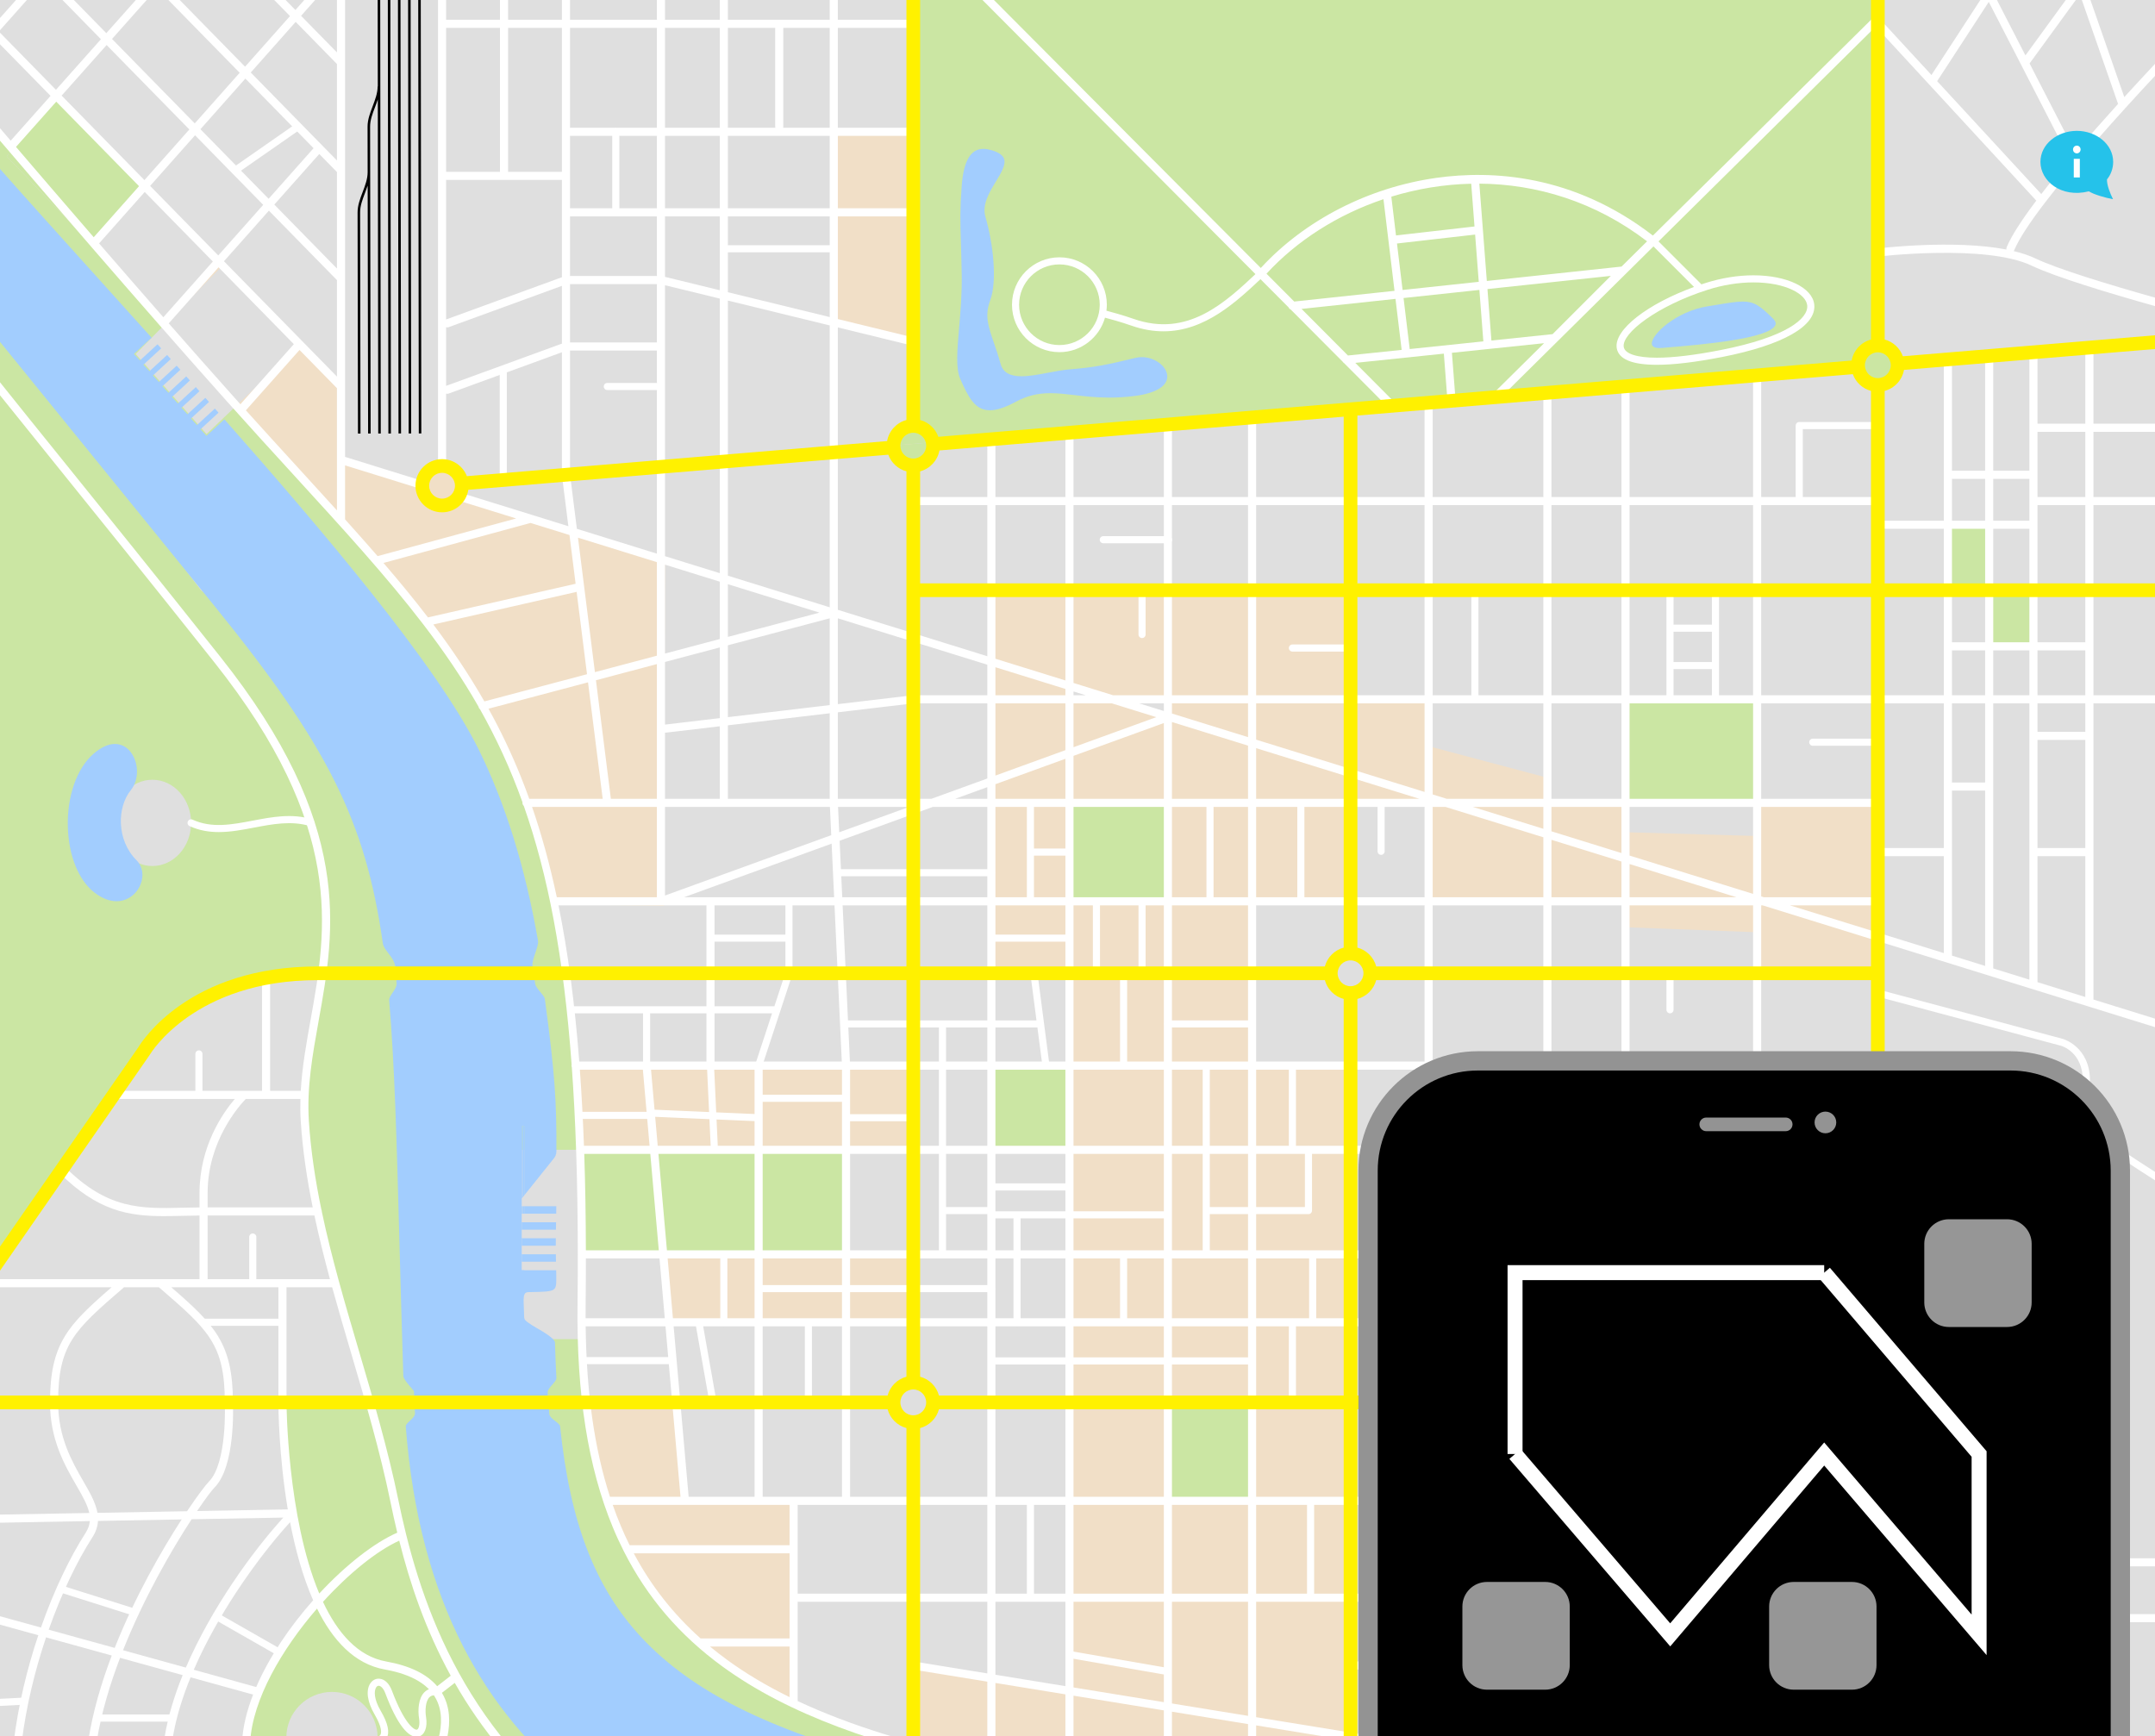 <svg width="1117" height="900" viewBox="0 0 1117 900" fill="none" xmlns="http://www.w3.org/2000/svg">
<rect x="0" y="0" width="1117" height="900" fill="#333333" stroke="none"/>
<g clip-path="url(#clip0)">
<path d="M1117 1086H0V-31H1117V1086Z" fill="#DFDFDF"/>
<path d="M709.298 498.347L703.57 491.197L698.133 468.793V302.396L514.241 307.23V504.914H552.99V728.869V925.403L700.022 948.972V517.81L713.329 508.051L709.298 498.347" fill="#F1DFC7"/>
<path d="M237.131 259.31L237.746 246.152L227.037 241.537L221.042 245.524L218.976 253.577L174.654 238.369V201.205L155.975 178.496L110.33 135.555L87.459 167.617L170.1 270.452C170.1 270.452 240.373 365.682 242.343 368.965C244.314 372.249 281.749 468.792 281.749 468.792L344.141 469.449L344.689 288.294L237.131 259.31" fill="#F1DFC7"/>
<path d="M910.78 596.443V729.333L973.178 727.801L975.441 596.005L910.78 596.443" fill="#F1DFC7"/>
<path d="M698.79 400.49L975.285 486.525L972.001 504.257L910.266 505.571L910.923 483.241L841.963 480.614V465.509L740.166 467.479L739.509 416.909L698.79 416.252V400.49Z" fill="#F1DFC7"/>
<path d="M698.79 363.055L740.166 362.398V386.698L801.901 403.117V414.938L841.306 415.595L841.963 431.357L910.266 433.328L909.609 415.595L973.971 416.252L972.001 494.406L749.36 424.79L739.509 416.909L698.79 400.49V363.055Z" fill="#F1DFC7"/>
<path d="M699.281 899.995L842.607 923.792L840.985 973.55L700.022 948.972L699.281 899.995" fill="#F1DFC7"/>
<path d="M553.251 876.196L474.287 864.84L474.828 827.52L412.089 826.979L411.548 778.302L354.217 778.844L348.809 725.839H303.377C303.377 725.839 295.265 755.587 295.805 757.209C296.346 758.832 348.809 896.208 350.431 896.75C352.053 897.29 560.824 941.639 560.824 941.639L564.069 891.881L553.251 876.196Z" fill="#F1DFC7"/>
<path d="M430.833 67.514L433.46 234.33L472.865 233.017V68.827L430.833 67.514Z" fill="#F1DFC7"/>
<path d="M292.938 551.047L437.708 552.022L472.318 552.509V686.07L294.399 685.583L292.938 551.047" fill="#F1DFC7"/>
<path d="M469.071 221.731L468.326 222.725C469.847 222.095 471.56 221.731 473.379 221.731C478.842 221.731 483.393 224.936 484.42 229.186L961.056 190.273C961.056 186.334 964.04 182.977 968.246 181.632L972.318 176.735L974.306 -31H473.379V213.327L469.071 221.731" fill="#CBE6A3"/>
<path d="M116.028 513.12C137.668 504.297 166.816 504.038 166.816 504.038C166.816 504.038 153.244 556.579 159.831 599.864C166.42 643.15 191.336 727.556 191.336 727.556C191.336 727.556 144.906 724.643 145.581 727.556C149.914 746.225 149.112 772.857 152.746 789.699C156.248 805.934 161.724 817.416 164.409 831.542C109.679 892.62 130.734 920.196 131.501 923.518C134.956 938.486 168.567 945.38 168.567 945.38L170.238 1044.33L275.192 1043.45L275.356 1000.87C275.356 1000.87 273.543 982.45 269.846 973.785C266.147 965.12 248.911 938.91 248.911 938.91L270.123 915.436C270.123 915.436 290.229 934.892 300.811 942.952C311.392 951.013 335.143 964.967 335.143 964.967L384.622 986.591L428.511 999.062L473.379 1007.19L473.383 978.436C473.383 978.436 409.038 951.463 397.435 947.223C385.833 942.986 258.192 815.398 258.192 815.398L226.852 719.414L226.239 581.432C226.239 581.432 227.618 504.504 226.239 504.504C224.859 504.504 206.523 425.133 206.523 425.133L146.542 338.642L104.209 305.944L0 169.4V650.186L77.87 540.303C77.87 540.303 94.387 521.941 116.028 513.12" fill="#CBE6A3"/>
<path d="M842.549 971.25L700.022 947.223L569.208 925.998L473.379 905.536C473.379 905.536 445.955 896.272 417.477 885.896C388.997 875.518 362.33 851.376 362.33 851.376C362.33 851.376 311.174 814.848 303.865 726.928C301.646 700.234 301.892 676.215 302.031 650.194V622.315C301.754 590.189 300.166 553.287 293.363 504.504C284.752 442.747 269.324 396.1 240.627 350.947C218.683 316.422 120.945 204.886 48.951 124.766L47.286 126.622L3.502 81.086L6.125 77.461C4.011 75.147 1.97 72.916 0 70.766V103.405C41.397 162.37 241.547 447.355 243.439 447.985C245.548 448.689 268.4 564.713 268.4 564.713L275.359 777.953L314.779 851.376L365.089 897.704L450.174 950.759L554.332 961.861L633.352 964.547L854.7 999.062L1117 1044.19V1025.23L842.549 971.25Z" fill="#CBE6A3"/>
<path d="M554.332 552.364H513.856V596.005H554.332V552.364Z" fill="#CBE6A3"/>
<path d="M910.779 596.442H740.499V650.194H910.779V596.442Z" fill="#CBE6A3"/>
<path d="M605.357 777.953H648.998V726.928H605.357V777.953Z" fill="#CBE6A3"/>
<path d="M910.779 362.478H842.549V416.167H910.779V362.478Z" fill="#CBE6A3"/>
<path d="M438.526 596.005H302.031V622.315C302.114 631.974 302.08 641.204 302.031 650.194H438.526V596.005" fill="#CBE6A3"/>
<path d="M302.031 622.315V650.194C302.08 641.204 302.114 631.974 302.031 622.315Z" fill="#CBE6A3"/>
<path d="M605.357 416.167H554.332V467.191H605.357V416.167Z" fill="#CBE6A3"/>
<path d="M972.318 199.551C978.539 199.551 983.58 195.397 983.58 190.273C983.58 185.149 978.539 180.996 972.318 180.996C970.879 180.996 969.511 181.226 968.246 181.632L961.056 190.273C961.056 195.397 966.098 199.551 972.318 199.551Z" fill="#CBE6A3"/>
<path d="M961.056 190.273L968.246 181.632C964.04 182.977 961.056 186.334 961.056 190.273Z" fill="#CBE6A3"/>
<path d="M462.116 231.008L468.326 222.725C464.647 224.251 462.116 227.383 462.116 231.008Z" fill="#CBE6A3"/>
<path d="M473.379 240.285C479.599 240.285 484.641 236.132 484.641 231.008C484.641 230.384 484.564 229.776 484.421 229.186L462.116 231.008C462.116 236.132 467.158 240.285 473.379 240.285Z" fill="#CBE6A3"/>
<path d="M473.379 221.731C471.56 221.731 469.847 222.095 468.326 222.725L462.116 231.008L484.421 229.186C483.393 224.936 478.842 221.731 473.379 221.731Z" fill="#CBE6A3"/>
<path d="M1030.23 272.422L1010.09 271.984L1009.22 306.136L1030.47 306.548L1030.23 272.422Z" fill="#CBE6A3"/>
<path d="M1054.32 335.471V307.011L1030.47 306.548L1030.67 335.471H1054.32" fill="#CBE6A3"/>
<path d="M28.897 50.438L18.389 60.509L6.125 77.461C18.416 90.919 33.057 107.078 48.951 124.766L73.995 96.848L28.897 50.438Z" fill="#CBE6A3"/>
<path d="M3.502 81.086L47.287 126.622L48.951 124.766C33.058 107.078 18.416 90.919 6.125 77.461L3.502 81.086" fill="#CBE6A3"/>
<path d="M648.876 552.201H740.822V466.385H648.876V552.201Z" fill="#DFDFDF"/>
<path d="M844.153 827.163L802.12 828.039V863.941H844.153V827.163Z" fill="#DFDFDF"/>
<path d="M1076.43 861.533H1062.63L1068.22 882.221H1074.46L1076.75 888.789H1070.51L1079.38 923.269L1117 922.181V837.869L1071.17 838.547L1076.43 861.533" fill="#DFDFDF"/>
<path d="M972.658 602.114L1023.23 809.65L1117 809.081V530.957L973.315 485.868L972.658 602.114" fill="#DFDFDF"/>
<path d="M411.13 881.236L421.638 888.46C421.638 888.46 466.955 904.223 473.522 905.536C473.522 893.714 474.179 778.782 474.179 778.782L411.13 778.125V881.236Z" fill="#DFDFDF"/>
<path d="M438.057 595.547L439.371 649.401H474.179L472.865 597.517L438.057 595.547Z" fill="#DFDFDF"/>
<path d="M114.463 138.564L70.35 183.496L107.053 224.99L155.975 178.496L114.463 138.564" fill="#DFDFDF"/>
<path d="M78.975 404.185C67.889 404.185 58.901 414.195 58.901 426.541C58.901 438.888 67.889 448.898 78.975 448.898C90.061 448.898 99.05 438.888 99.05 426.541C99.05 414.195 90.061 404.185 78.975 404.185Z" fill="#DFDFDF"/>
<path d="M172.071 877.003C159.013 877.003 148.427 887.59 148.427 900.646C148.427 913.704 159.013 924.289 172.071 924.289C185.128 924.289 195.714 913.704 195.714 900.646C195.714 887.59 185.128 877.003 172.071 877.003Z" fill="#DFDFDF"/>
<path d="M556.049 355.617L554.823 362.969L577.227 362.444L586.679 365.768L605.232 372.245V362.093L580.553 362.793L556.049 355.617" fill="#DFDFDF"/>
<path d="M740.385 210.249L740.822 258.849L801.244 260.163L803.434 204.119L740.385 210.249Z" fill="#DFDFDF"/>
<path d="M1053 271.546L1030.67 272.859L1030.23 305.697L1030.24 306.102L1054.32 306.573L1053 271.546Z" fill="#DFDFDF"/>
<path d="M1030.24 306.102L1009.66 305.697L1008.78 335.908L1030.67 335.033L1030.24 306.102Z" fill="#DFDFDF"/>
<path d="M301.588 649.401V596.005H262.484V694.151H301.588V649.453L301.587 649.401H301.588Z" fill="#DFDFDF"/>
<path d="M473.379 241.537L465.86 236.957L463.139 230.924L467.611 223.677L473.973 220.26V177.243L432.178 167.04V317.764L473.379 332.406V241.537" fill="#DFDFDF"/>
<path d="M301.588 649.401V649.453L302.031 685.889L346.868 685.396L343.696 649.401H301.588" fill="#DFDFDF"/>
<path d="M301.587 649.402L301.588 649.453V649.402H301.587Z" fill="#DFDFDF"/>
<path d="M212.177 249.363L178.386 237.681L178.283 224.702H228.277V234.33L227.61 238.859L215.863 250.507L218.976 251.474L221.042 245.524L229.139 241.536V-31H176.481L176.756 238.369L212.177 249.363Z" fill="#DFDFDF"/>
<path d="M215.766 250.604L215.863 250.507L212.177 249.363L215.766 250.604Z" fill="#DFDFDF"/>
<path d="M288.181 653.998C288.155 652.8 288.131 651.517 288.113 650.14H270.42V653.998H288.181Z" fill="#A2CDFE"/>
<path d="M288.083 645.707C288.081 644.482 288.087 643.196 288.101 641.848H270.42V645.707H288.083" fill="#A2CDFE"/>
<path d="M270.42 583.833H271.733V619.622C275.31 615.172 285.965 601.907 287.199 600.3C288.426 598.704 288.41 597.316 288.399 596.301L288.398 596.002C288.51 571.316 287.661 556.554 282.411 517.809C282.287 516.889 281.097 515.449 280.048 514.177C278.771 512.631 277.565 511.169 277.382 509.869C276.898 506.472 276.725 505.353 276.316 502.724L276.01 500.746C275.753 499.082 276.583 496.61 277.463 493.992C278.273 491.577 279.113 489.078 278.874 487.695C272.332 449.919 261.987 416.546 248.124 388.506C226.403 344.568 166.357 274.044 116.313 217.359L107.015 225.917L103.901 222.535L113.268 213.915L111.382 211.782L102.089 220.334L98.975 216.952L108.332 208.342L106.441 206.213L97.163 214.752L94.05 211.37L103.388 202.777L101.495 200.65L92.237 209.17L89.124 205.787L98.437 197.218L96.541 195.094L87.312 203.587L84.198 200.205L93.478 191.666L91.582 189.542L82.386 198.005L79.273 194.622L88.515 186.117L86.617 183.996L77.46 192.422L74.347 189.04L83.546 180.574L81.645 178.456L72.535 186.84L69.421 183.458L78.574 175.034C69.222 164.626 59.932 154.325 50.826 144.231C32.738 124.177 15.518 105.085 0 87.571V177.203C28.618 212.447 66.582 259.203 111.048 313.967C169.847 386.385 189.446 425.629 198.425 488.931C198.673 490.687 199.994 492.417 201.393 494.247C202.375 495.532 203.389 496.86 204.027 498.235C205.242 500.855 205.313 503.49 205.388 506.279C205.418 507.401 205.449 508.559 205.562 509.712C205.713 511.254 204.613 512.892 203.55 514.476C202.599 515.894 201.614 517.361 201.711 518.492C204.539 551.512 205.628 591.797 207.009 642.798C207.575 663.759 208.218 687.518 209.051 713.261C209.101 714.791 212.193 718.3 213.513 719.799C214.462 720.874 214.561 720.987 214.572 721.293C214.702 725.034 214.879 728.786 215.099 732.446C215.188 733.919 213.811 735.2 212.481 736.44C211.435 737.413 210.25 738.516 210.312 739.34C224.259 922.647 350.441 968.988 458.812 988.88C459.922 989.065 461.209 987.775 462.478 986.52C463.966 985.046 465.544 983.513 467.236 983.819C471.606 984.578 475.935 985.303 480.213 985.999C481.783 986.253 483.111 988.168 484.518 990.193C485.639 991.809 486.908 993.639 487.9 993.795C494.358 994.816 500.686 995.781 506.849 996.722C506.985 996.743 507.294 996.766 507.994 996.766C514.857 996.766 544.494 994.389 556.012 993.443L555.416 993.322L555.546 992.679L555.676 992.035L560.716 993.053L561.203 993.012L561.232 993.157L609.382 1002.89L610.352 1003.08L624.211 1005.88V1005.88L627.889 1006.63L642.918 1009.66V1009.66C655.518 1012.08 699.782 1021.14 648.015 1010.69L645.623 1023.23C649.11 1023.92 665.96 1027.29 673.066 1028.7C756.064 1045.2 876.854 1068.78 974.126 1086H1117V1057.26C1116.97 1057.25 1116.93 1057.24 1116.9 1057.24C1039.79 1045.46 886.755 1014.64 885.218 1014.33L884.953 1014.21C884.564 1013.91 845.817 984.896 836.357 982.917C743.56 963.496 679.429 951.358 645.746 946.84C578.866 937.866 528.427 929.25 487.013 919.723C486.06 919.511 484.873 920.741 483.723 921.935C482.492 923.212 481.221 924.534 479.798 924.534C479.621 924.534 479.443 924.513 479.271 924.472C475.299 923.52 471.377 922.549 467.615 921.586C466.144 921.21 464.911 919.18 463.605 917.031C462.573 915.328 461.4 913.399 460.496 913.159C397.995 896.47 358.537 876.635 332.556 848.846C308.487 823.105 295.459 789.318 290.314 739.295C290.229 738.474 288.933 737.472 287.788 736.587C286.334 735.464 284.832 734.301 284.707 732.867C284.402 729.385 284.124 725.734 283.878 722.021C283.78 720.532 285.054 719.1 286.286 717.713C287.352 716.513 288.454 715.271 288.402 714.29C288.093 708.513 287.844 702.32 287.66 695.886C287.602 693.823 281.477 690.276 278.187 688.37C277.141 687.765 276.237 687.242 275.658 686.856C271.899 684.347 271.674 684.197 271.664 681.914C271.659 680.748 271.597 679.577 271.536 678.399C271.473 677.188 271.409 675.936 271.405 674.689C271.394 670.816 271.928 669.805 274.004 669.771C281.167 669.651 285.113 669.586 286.831 668.531C288.386 667.577 288.369 665.592 288.33 661.246C288.322 660.39 288.305 659.452 288.282 658.431H270.42" fill="#A2CDFE"/>
<path d="M288.299 629.124C288.317 627.87 288.332 626.582 288.345 625.265H271.733V629.124H288.299Z" fill="#A2CDFE"/>
<path d="M288.169 637.415L288.235 633.557H270.42V637.415H288.169Z" fill="#A2CDFE"/>
<path d="M271.077 665.159H271.733V658.431H271.077V665.159Z" fill="#A2CDFE"/>
<path d="M271.733 629.124V625.265H271.077V629.124H271.733Z" fill="#A2CDFE"/>
<path d="M271.077 625.265H270.42V629.124H271.077V625.265Z" fill="#A2CDFE"/>
<path d="M271.077 583.833V620.439C271.255 620.218 271.475 619.944 271.733 619.622V583.833H271.077Z" fill="#A2CDFE"/>
<path d="M270.42 665.159H271.077V658.431H270.42V665.159Z" fill="#A2CDFE"/>
<path d="M270.42 583.833V621.258L270.564 621.078C270.582 621.058 270.768 620.824 271.077 620.439V583.833H270.42Z" fill="#A2CDFE"/>
<path d="M67.793 409.598C71.399 405.174 72.041 398.136 69.357 392.485C67.284 388.123 63.73 385.621 59.606 385.621C56.084 385.621 52.307 387.365 48.376 390.804C39.718 398.379 34.657 412.969 35.167 428.88C35.643 443.765 40.814 456.403 49 462.69C52.856 465.649 56.7 467.151 60.425 467.151C65.781 467.151 70.634 463.791 72.789 458.588C74.713 453.943 73.949 449.096 70.794 445.943C60.203 435.352 60.713 418.288 67.793 409.598Z" fill="#A2CDFE"/>
<path d="M513.072 212.67C516.636 212.67 520.981 211.253 526.358 208.336C532.136 205.202 537.718 203.804 544.455 203.804C548.454 203.804 552.594 204.287 556.978 204.798C562.203 205.406 568.124 206.097 574.97 206.097C579.452 206.097 583.834 205.811 588.371 205.219C599.293 203.793 605.364 199.986 605.025 194.767C604.696 189.714 598.407 185.111 591.831 185.111C590.735 185.111 589.651 185.24 588.61 185.492C573.822 189.077 567.481 190.424 554.385 191.467C550.989 191.737 547.124 192.471 543.385 193.18C538.573 194.094 533.597 195.039 529.44 195.039C523.366 195.039 519.834 192.944 518.644 188.633C517.459 184.348 516.223 180.764 515.133 177.601C512.221 169.156 510.297 163.576 513.24 155.727C516.985 145.741 514.83 126.35 510.766 112.357C508.939 106.069 512.819 99.671 516.242 94.027C518.986 89.502 521.577 85.228 520.379 82.184C519.632 80.284 517.44 78.843 513.676 77.779C512.239 77.371 510.9 77.165 509.692 77.165C503.105 77.165 499.437 83.433 498.478 96.328C497.548 108.824 497.716 114.314 498.051 125.254C498.185 129.615 498.352 135.043 498.479 142.107C498.662 152.237 497.847 161.685 497.127 170.02C496.12 181.712 495.324 190.947 497.729 196.411C502.054 206.233 505.458 212.67 513.072 212.67Z" fill="#A2CDFE"/>
<path d="M860.234 180.406C860.66 180.406 861.117 180.385 861.608 180.342C862.697 180.246 863.966 180.138 865.38 180.019C881.014 178.703 917.624 175.619 920.253 168.411C920.616 167.412 920.205 166.341 918.997 165.137C912.248 158.413 909.218 156.319 903.411 156.319C900.094 156.319 895.946 157.001 889.666 158.032C888.215 158.27 886.656 158.526 884.976 158.795C868.892 161.368 855.81 173.416 856.194 178.24C856.308 179.677 857.668 180.406 860.234 180.406Z" fill="#A2CDFE"/>
<path d="M218.38 224.673L218.053 -31H216.739L217.066 224.674L218.38 224.673Z" fill="black"/>
<path d="M213.127 224.682L212.799 -31H211.485L211.813 224.684L213.127 224.682Z" fill="black"/>
<path d="M207.873 224.692L207.544 -31H206.231L206.559 224.693L207.873 224.692Z" fill="black"/>
<path d="M202.62 224.702L202.292 -31H200.978L201.307 224.703L202.62 224.702Z" fill="black"/>
<path d="M195.736 44.839C195.741 48.279 194.427 51.732 193.155 55.072C191.856 58.483 190.512 62.011 190.518 65.614L190.56 89.296C190.562 92.732 189.25 96.181 187.98 99.515C186.681 102.929 185.337 106.458 185.342 110.062L185.543 224.732L186.857 224.73L186.656 110.06C186.651 106.698 187.892 103.437 189.208 99.982C189.68 98.745 190.154 97.492 190.571 96.223L190.799 224.722L192.112 224.719L191.873 89.294C191.873 89.29 191.873 89.287 191.873 89.282L191.831 65.612C191.826 62.252 193.067 58.99 194.382 55.538C194.885 54.22 195.392 52.882 195.829 51.528L196.051 224.714L197.365 224.712L197.037 -31H195.723L195.822 44.839H195.736" fill="black"/>
<path d="M850.401 972.642L974.061 961.313L982.761 997.272C940.668 989.32 895.577 980.917 850.401 972.642ZM844.65 925.49H918.926L927.611 961.346L844.65 968.946V925.49ZM840.449 683.296H804.172V652.294H840.449V683.296ZM840.449 775.853H804.172V687.498H840.449V775.853ZM840.449 826.08H804.172V780.055H840.449V826.08ZM840.449 861.204H804.172V830.282H840.449V861.204ZM840.449 888.376H804.172V865.406H840.449V888.376ZM840.449 920.919L804.172 915.014V892.578H840.449V920.919ZM840.449 970.822C828.327 968.607 816.217 966.405 804.172 964.228V919.272L840.449 925.176V970.822ZM799.97 683.296H742.601V652.294H799.97V683.296ZM799.97 775.853H742.601V687.498H799.97V775.853ZM799.97 826.08H742.601V780.055H799.97V826.08ZM799.97 861.204H742.601V830.282H799.97V861.204ZM799.97 914.33L742.601 904.994V865.406H799.97V914.33ZM799.97 963.467C780.581 959.966 761.378 956.527 742.601 953.202V909.251L799.97 918.588V963.467ZM742.601 598.105H908.678V648.092H742.601V598.105ZM742.601 554.465H799.97V593.903H742.601V554.465ZM742.601 469.293H799.97V550.262H742.601V469.293ZM742.601 418.268H749.247L799.97 434.012V465.09H742.601V418.268ZM799.97 418.268V429.61L763.428 418.268H799.97ZM742.601 364.58H799.97V414.065H749.884L742.601 411.803V364.58ZM742.601 261.827H799.97V360.375H742.601V261.827ZM804.172 554.465H840.449V593.903H804.172V554.465ZM804.172 469.293H840.449V550.262H804.172V469.293ZM804.172 435.318L840.449 446.577V465.09H804.172V435.318ZM804.172 418.268H840.449V442.175L804.172 430.916V418.268ZM804.172 364.58H840.449V414.065H804.172V364.58ZM804.172 261.827H840.449V360.375H804.172V261.827ZM844.65 554.465H908.678V593.903H844.65V554.465ZM844.65 469.293H908.678V550.262H844.65V469.293ZM844.65 447.881L900.09 465.09H844.65V447.881ZM844.65 418.268H908.678V463.353L844.65 443.48V418.268ZM844.65 364.58H908.678V414.065H844.65V364.58ZM844.65 261.827H908.678V360.375H844.65V261.827ZM910.779 780.055H930.204L936.899 807.725H894.722L888.019 780.055H910.779ZM912.88 687.498H991.597L1020.38 807.725H982.648L977.717 787.313C977.444 786.186 976.309 785.491 975.18 785.763C974.053 786.036 973.358 787.173 973.63 788.301L978.323 807.725H941.221L934.528 780.055H963.101C964.26 780.055 965.201 779.114 965.201 777.953C965.201 776.792 964.26 775.853 963.101 775.853H931.796C931.79 775.853 931.785 775.853 931.78 775.853H912.88V687.498ZM1027.31 836.683H989.645L983.664 811.927H1021.38L1027.31 836.683ZM1047.56 921.288H1010.09L990.661 840.885H1028.31L1047.56 921.288ZM1054.37 949.733L1017.77 953.087L1011.1 925.49H1048.56L1054.37 949.733ZM965.394 925.49L973.062 957.182L931.842 960.958L923.25 925.49H965.394ZM915.276 892.578H957.429L964.376 921.288H922.231L915.276 892.578ZM910.951 892.578L917.907 921.288H844.65V892.578H910.951ZM904.371 865.406L909.935 888.376H844.65V865.406H904.371ZM898.43 840.885L903.351 861.204H844.65V840.885H898.43ZM943.905 836.683H901.737L895.74 811.927H937.915L943.905 836.683ZM948.228 836.683L942.239 811.927H979.338L985.32 836.683H948.228ZM954.162 861.204L949.246 840.885H986.335L991.244 861.204H954.162ZM907.676 861.204L902.754 840.885H944.923L949.838 861.204H907.676ZM950.855 865.406L956.414 888.376H914.259L908.695 865.406H950.855ZM998.826 892.578L1005.76 921.288H968.699L961.753 892.578H998.826ZM960.736 888.376L955.177 865.406H992.261L997.809 888.376H960.736ZM891.414 811.927L897.413 836.683H844.65V811.927H891.414ZM883.695 780.055L890.398 807.725H844.65V780.055H883.695ZM844.65 683.296V652.294H908.678V683.296H844.65ZM908.678 687.498V775.853H885.288C885.281 775.853 885.277 775.853 885.271 775.853H844.65V687.498H908.678ZM977.291 956.795L969.717 925.49H1006.78L1013.54 953.474L977.291 956.795ZM738.398 360.375H651.099V261.827H738.398V360.375ZM738.398 410.5L651.099 383.402V364.58H738.398V410.5ZM738.398 465.09H651.099V418.268H738.398V465.09ZM738.398 550.262H651.099V469.293H738.398V550.262ZM738.398 593.903H651.099V554.465H738.398V593.903ZM738.398 648.092H651.099V598.105H738.398V648.092ZM738.398 683.296H651.099V652.294H738.398V683.296ZM738.398 775.853H651.099V687.498H738.398V775.853ZM738.398 826.08H651.099V780.055H738.398V826.08ZM738.398 861.204H700.022C698.862 861.204 697.922 862.144 697.922 863.305C697.922 864.465 698.862 865.406 700.022 865.406H738.398V904.309L651.099 890.101V830.282H738.398V861.204ZM738.398 952.459C707.769 947.043 678.327 941.936 651.099 937.344V894.358L738.398 908.568V952.459ZM651.099 387.804L735.705 414.065H651.099V387.804ZM646.897 360.375H607.459V261.827H646.897V360.375ZM646.897 382.098L607.459 369.856V364.58H646.897V382.098ZM646.897 414.065H607.459V374.258L646.897 386.499V414.065ZM646.897 465.09H607.459V418.268H646.897V465.09ZM646.897 550.262H607.459V469.293H646.897V550.262ZM646.897 593.903H607.459V554.465H646.897V593.903ZM646.897 648.092H607.459V598.105H646.897V648.092ZM646.897 683.296H607.459V652.294H646.897V683.296ZM646.897 775.853H607.459V687.498H646.897V775.853ZM646.897 826.08H607.459V780.055H646.897V826.08ZM646.897 889.418L607.459 882.999V830.282H646.897V889.418ZM646.897 936.636C633.112 934.318 619.921 932.139 607.459 930.122V887.256L646.897 893.675V936.636ZM603.257 360.375H576.914L556.435 354.019V261.827H603.257V360.375ZM603.257 368.553L590.455 364.58H603.257V368.553ZM603.257 414.065H556.435V391.789L603.257 374.791V414.065ZM603.257 465.09H556.435V418.268H603.257V465.09ZM603.257 550.262H556.435V469.293H603.257V550.262ZM603.257 593.903H556.435V554.465H603.257V593.903ZM603.257 648.092H556.435V598.105H603.257V648.092ZM603.257 683.296H556.435V652.294H603.257V683.296ZM603.257 775.853H556.435V687.498H603.257V775.853ZM603.257 826.08H556.435V780.055H603.257V826.08ZM603.257 882.313L556.435 874.695V830.282H603.257V882.313ZM603.257 929.443C600.832 929.053 598.43 928.668 596.064 928.291C582.314 926.1 569.122 923.889 556.435 921.614V878.952L603.257 886.573V929.443ZM556.435 364.58H576.277L599.344 371.74L556.435 387.318V364.58ZM556.435 358.42L562.735 360.375H556.435V358.42ZM552.231 352.715L515.958 341.455V261.827H552.231V352.715ZM552.231 360.375H515.958V345.857L552.231 357.116V360.375ZM552.231 388.844L515.958 402.013V364.58H552.231V388.844ZM552.231 414.065H515.958V406.485L552.231 393.315V414.065ZM552.231 465.09H515.958V418.268H552.231V465.09ZM552.231 550.262H515.958V469.293H552.231V550.262ZM552.231 593.903H515.958V554.465H552.231V593.903ZM552.231 648.092H515.958V598.105H552.231V648.092ZM552.231 683.296H515.958V652.294H552.231V683.296ZM552.231 775.853H515.958V687.498H552.231V775.853ZM552.231 826.08H515.958V780.055H552.231V826.08ZM552.231 874.009L515.958 868.106V830.282H552.231V874.009ZM552.231 920.857C539.613 918.56 527.535 916.187 515.958 913.702V872.363L552.231 878.268V920.857ZM511.753 360.375H473.379C473.296 360.375 473.215 360.38 473.132 360.391L434.281 364.991V320.503L511.753 344.551V360.375ZM511.753 403.538L482.761 414.065H434.281V369.223L473.504 364.58H511.753V403.538ZM511.753 414.065H495.078L511.753 408.011V414.065ZM511.753 465.09H436.561L435.195 435.805L483.5 418.268H511.753V465.09ZM511.753 550.262H440.532L436.757 469.293H511.753V550.262ZM511.753 593.903H440.626L440.625 554.465H511.753V593.903ZM511.753 648.092H440.626V598.105H511.753V648.092ZM511.753 683.296H440.626V652.294H511.753V683.296ZM511.753 775.853H440.628L440.626 687.498H511.753V775.853ZM511.753 826.08H413.456V780.055H511.753V826.08ZM511.753 867.421L473.717 861.231C472.574 861.038 471.49 861.822 471.305 862.968C471.118 864.113 471.896 865.193 473.041 865.379L511.753 871.68V912.795C473.421 904.382 440.826 894.597 413.456 881.734V830.282H511.753V867.421ZM409.253 800.967H326.355C323.068 794.347 320.15 787.384 317.592 780.055H355.009C355.013 780.055 355.018 780.056 355.022 780.056C355.031 780.056 355.04 780.055 355.05 780.055H409.253V800.967ZM409.253 828.181V849.274H363.119C348.958 836.612 337.479 822.036 328.506 805.169H409.253V828.181ZM409.253 879.708C397.547 873.955 386.814 867.608 377.05 860.504C373.929 858.232 370.918 855.889 368.007 853.476H409.253V879.708ZM303.57 687.498H344.943L352.73 775.853H316.162C308.051 750.836 303.972 721.651 303.57 687.498ZM303.553 676.191C303.645 668.037 303.691 660.076 303.69 652.294H341.841L344.573 683.296H303.532C303.526 680.947 303.527 678.587 303.553 676.191ZM337.065 598.105L341.471 648.092H303.678C303.639 630.529 303.367 613.877 302.835 598.105H337.065ZM300.556 554.465H333.219L336.695 593.903H302.678C302.17 580.117 301.465 566.988 300.556 554.465ZM289.489 469.293H366.161V550.262H300.247C297.917 519.981 294.363 493.27 289.489 469.293ZM275.792 418.268H340.485V465.09H288.613C285.027 448.216 280.765 432.708 275.792 418.268ZM270.018 402.724C264.995 390.221 259.384 378.541 253.194 367.359L304.793 353.689L312.396 414.065H274.324C272.939 410.212 271.507 406.431 270.018 402.724ZM224.614 323.703L298.886 306.786L304.264 349.481L251.067 363.575C243.172 349.751 234.36 336.657 224.614 323.703V323.703ZM198.769 291.796L275.016 271.069L295.177 277.327L298.36 302.596L221.822 320.028C214.631 310.654 206.948 301.318 198.769 291.796V291.796ZM340.485 344.232V414.065H316.632L308.893 352.602L340.485 344.232ZM308.362 348.394L299.586 278.695L340.485 291.39V339.883L308.362 348.394ZM295.465 181.692H340.485V286.989L299.01 274.115L295.465 245.965V181.692ZM295.465 147.269H340.485V177.489H295.465V147.269ZM295.465 112.163H340.485V143.066H295.465V112.163ZM295.465 70.414H340.485V107.959H295.465V70.414ZM295.465 14.448H340.485V66.211H295.465V14.448ZM344.689 418.268H430.173L430.855 432.91L344.689 464.193V418.268ZM344.689 379.695C344.82 379.722 344.945 379.769 345.081 379.769C345.164 379.769 345.248 379.765 345.331 379.755L373.076 376.469V414.065H344.689V379.695ZM344.689 343.118L373.076 335.598V372.237L344.837 375.58C344.786 375.587 344.74 375.604 344.689 375.613V343.118ZM344.689 292.696L373.076 301.507V331.249L344.689 338.77V292.696ZM344.689 147.843L373.076 154.774V297.106L344.689 288.295V147.843ZM344.689 112.163H373.076V150.448L344.689 143.516V112.163ZM344.689 70.414H373.076V107.959H344.689V70.414ZM344.689 14.448H373.076V66.211H344.689V14.448ZM377.28 375.972L430.079 369.721V414.065H377.28V375.972ZM377.28 334.484L430.079 320.495V365.488L377.28 371.74V334.484ZM377.28 302.811L424.771 317.552L377.28 330.135V302.811ZM377.28 155.8L430.078 168.69L430.079 314.799L377.28 298.41V155.8ZM377.28 112.163H430.078V164.363L377.28 151.474V112.163ZM377.28 70.414H430.078V107.959H377.28V70.414ZM377.28 14.448H401.804V65.613C401.804 65.822 401.844 66.02 401.901 66.211H377.28V14.448ZM406.007 65.613V14.448H430.078V66.211H405.91C405.968 66.02 406.007 65.822 406.007 65.613ZM432.355 465.09H354.535L431.06 437.306L432.355 465.09ZM340.914 593.903L337.438 554.465H391.115V593.903H340.914ZM345.69 648.092L341.284 598.105H391.115V648.092H345.69ZM391.115 687.498V775.853H356.949L349.162 687.498H391.115ZM348.792 683.296L346.06 652.294H391.115V683.296H348.792ZM395.318 593.903V554.465H436.425V593.903H395.318ZM395.318 648.092V598.105H436.425V648.092H395.318ZM436.425 687.498V775.853H395.318V687.498H436.425ZM395.318 683.296V652.294H436.425V683.296H395.318ZM434.378 418.268H471.183L434.991 431.409L434.378 418.268ZM436.326 550.262H370.364V469.293H432.552L436.326 550.262ZM174.654 27.173L156.059 8.194L174.654 -12.758V27.173ZM174.654 83.181L129.976 37.583L153.262 11.347L174.654 33.18V83.181ZM174.654 139.19L142.179 106.046L165.481 79.827L174.654 89.188V139.19ZM174.654 195.198L116.078 135.415L139.38 109.195L174.654 145.196V195.198ZM174.654 238.369V264.565C168.467 257.728 162.051 250.71 155.397 243.433C146.404 233.598 137.153 223.478 127.443 212.693L155.251 181.402L174.654 201.205V238.369ZM120.892 205.395C110.006 193.22 98.674 180.399 87.459 167.617L113.279 138.564L152.303 178.393L124.615 209.548C123.38 208.173 122.142 206.794 120.892 205.395V205.395ZM51.349 126.178L75.016 99.511L110.33 135.555L84.666 164.431C73.184 151.33 61.876 138.333 51.349 126.178V126.178ZM8.291 76.151L29.151 52.701L72.066 96.502L48.574 122.972C32.313 104.18 18.11 87.63 8.291 76.151ZM55.265 23.345L98.149 67.113L74.863 93.35L31.952 49.554L55.265 23.345ZM81.378 -6.012L124.23 37.724L100.946 63.962L58.065 20.197L81.378 -6.012ZM136.432 106.186L113.129 132.405L77.812 96.36L101.097 70.122L136.432 106.186ZM127.179 40.734L162.533 76.817L139.231 103.036L103.894 66.971L127.179 40.734ZM291.261 89.059H263.353V14.448H291.261V89.059ZM291.261 143.698L231.24 165.589V93.263H291.261V143.698ZM291.261 178.121L231.24 200.013V169.62C231.658 169.745 232.115 169.746 232.555 169.583L291.261 148.17V178.121ZM231.24 14.448H259.149V89.059H231.24V14.448ZM912.88 418.268H973.341C974.501 418.268 975.441 417.328 975.441 416.167C975.441 415.005 974.501 414.065 973.341 414.065H912.88V364.58H1007.55V439.577H973.341C972.18 439.577 971.239 440.518 971.239 441.679C971.239 442.84 972.18 443.781 973.341 443.781H1007.55V494.045L927.813 469.293H973.341C974.501 469.293 975.441 468.352 975.441 467.191C975.441 466.03 974.501 465.09 973.341 465.09H914.271L912.88 464.658V418.268ZM1011.76 409.816H1028.96V500.687L1011.76 495.348V409.816ZM1011.76 364.58H1028.96V405.612H1011.76V364.58ZM1011.76 337.135H1028.96V360.375H1011.76V337.135ZM1011.76 274.086H1028.96V332.932H1011.76V274.086ZM1011.76 248.198H1028.96V269.883H1011.76V248.198ZM1033.16 364.58H1051.89V507.806L1033.16 501.992V364.58ZM1033.16 337.135H1051.89V360.375H1033.16V337.135ZM1033.16 274.086H1051.89V332.932H1033.16V274.086ZM1033.16 248.198H1051.89V269.883H1033.16V248.198ZM1056.1 443.781H1080.88V516.805L1056.1 509.111V443.781ZM1056.1 383.545H1080.88V439.577H1056.1V383.545ZM1056.1 364.58H1080.88V379.342H1056.1V364.58ZM1056.1 337.135H1080.88V360.375H1056.1V337.135ZM1056.1 261.827H1080.88V332.932H1056.1V261.827ZM1056.1 223.832H1080.88V257.623H1056.1V223.832ZM987.293 998.127L978.29 960.926L1117 948.217V943.996L1058.6 949.347L1052.88 925.49H1117V921.288H1051.88L1032.63 840.885H1117V836.683H1031.63L1025.7 811.927H1117V807.725H1024.7L975.383 601.707C975.114 600.579 973.983 599.879 972.851 600.153C971.723 600.422 971.026 601.556 971.297 602.686L990.591 683.296H912.88V652.294H973.341C974.501 652.294 975.441 651.354 975.441 650.194C975.441 649.033 974.501 648.092 973.341 648.092H912.88V598.105H973.341C974.501 598.105 975.441 597.165 975.441 596.005C975.441 594.844 974.501 593.903 973.341 593.903H912.88V554.465H973.341C974.501 554.465 975.441 553.525 975.441 552.363C975.441 551.202 974.501 550.262 973.341 550.262H912.88V469.293H913.632L1117 532.416V528.015L1085.09 518.11V364.58H1117V360.375H1085.09V261.827H1117V257.623H1085.09V223.832H1117V219.629H1085.09V180.996C1085.09 179.835 1084.15 178.895 1082.99 178.895C1081.82 178.895 1080.88 179.835 1080.88 180.996V219.629H1056.1V183.234C1056.1 182.073 1055.16 181.133 1054 181.133C1052.83 181.133 1051.89 182.073 1051.89 183.234V243.995H1033.16V186.472C1033.16 185.312 1032.22 184.371 1031.06 184.371C1029.9 184.371 1028.96 185.312 1028.96 186.472V243.995H1011.76V186.472C1011.76 185.312 1010.82 184.371 1009.66 184.371C1008.49 184.371 1007.55 185.312 1007.55 186.472V269.883H973.341C972.18 269.883 971.239 270.823 971.239 271.985C971.239 273.146 972.18 274.086 973.341 274.086H1007.55V360.375H912.88V261.827H973.341C974.501 261.827 975.441 260.885 975.441 259.724C975.441 258.564 974.501 257.623 973.341 257.623H912.88V194.619C912.88 193.457 911.939 192.517 910.779 192.517C909.618 192.517 908.678 193.457 908.678 194.619V257.623H844.65V200.347C844.65 199.186 843.71 198.245 842.549 198.245C841.389 198.245 840.449 199.186 840.449 200.347V257.623H804.172V203.745C804.172 202.584 803.233 201.643 802.072 201.643C800.91 201.643 799.97 202.584 799.97 203.745V257.623H742.601V208.914C742.601 207.752 741.66 206.812 740.499 206.812C739.338 206.812 738.398 207.752 738.398 208.914V257.623H700.022H651.099V216.595C651.099 215.434 650.16 214.493 648.999 214.493C647.837 214.493 646.897 215.434 646.897 216.595V257.623H607.459V220.26C607.459 219.099 606.518 218.158 605.357 218.158C604.196 218.158 603.257 219.099 603.257 220.26V257.623H556.435V224.543C556.435 223.382 555.493 222.441 554.332 222.441C553.172 222.441 552.231 223.382 552.231 224.543V257.623H515.958V227.941C515.958 226.78 515.016 225.84 513.856 225.84C512.695 225.84 511.753 226.78 511.753 227.941V257.623H473.973C472.811 257.623 471.871 258.564 471.871 259.724C471.871 260.885 472.811 261.827 473.973 261.827H511.753V340.151L434.281 316.103V169.717L473.473 179.285C473.642 179.327 473.808 179.346 473.974 179.346C474.92 179.346 475.78 178.701 476.014 177.741C476.29 176.614 475.599 175.477 474.47 175.202L434.281 165.39V112.163H473.379C474.539 112.163 475.481 111.222 475.481 110.061C475.481 108.9 474.539 107.959 473.379 107.959H434.281V70.414H473.973C475.134 70.414 476.074 69.474 476.074 68.312C476.074 67.151 475.134 66.211 473.973 66.211H434.281V14.448H473.379C474.539 14.448 475.481 13.507 475.481 12.346C475.481 11.185 474.539 10.245 473.379 10.245H434.281V-31H430.078V10.245H377.28V-31H373.076V10.245H344.689V-31H340.485V10.245H295.465V-31H291.261V10.245H263.353V-31H259.149V10.245H231.24V-31H227.037V241.537C227.037 242.699 227.978 243.639 229.139 243.639C230.3 243.639 231.24 242.699 231.24 241.537V204.044C231.432 204.101 231.632 204.135 231.835 204.135C232.074 204.135 232.317 204.094 232.555 204.008L291.261 182.595V246.097C291.261 246.185 291.267 246.273 291.277 246.359L294.6 272.748L238.377 255.295C237.272 254.951 236.091 255.571 235.747 256.68C235.403 257.788 236.023 258.965 237.131 259.31L267.534 268.747L195.726 288.268C190.314 282.03 184.695 275.703 178.857 269.22V241.222L218.353 253.481C218.561 253.545 218.77 253.577 218.976 253.577C219.873 253.577 220.703 252.998 220.983 252.097C221.327 250.989 220.707 249.811 219.599 249.467L178.857 236.821V-31H174.654V-28.835L172.533 -31H166.648L174.654 -22.83V-19.09L153.11 5.185L117.657 -31H111.771L150.313 8.336L127.027 34.573L84.178 -9.16L103.606 -31H97.98L81.23 -12.169L62.779 -31H56.895L78.429 -9.021L55.116 17.188L25.515 -13.024L41.505 -31H35.88L22.566 -16.034L7.902 -31H2.017L19.766 -12.885L0 9.335V15.66L22.715 -9.876L52.316 20.336L29.003 46.545L0 16.943V22.949L26.202 49.692L5.534 72.928C3.419 70.453 1.567 68.285 0 66.447V72.92C20.66 97.111 72.982 158.116 117.758 208.196C129.915 221.793 141.292 234.236 152.294 246.269C178.264 274.671 200.505 298.998 219.249 323.442C219.29 323.509 219.341 323.562 219.389 323.623C230.061 337.553 239.597 351.526 248.038 366.312C248.049 366.388 248.055 366.464 248.074 366.541C248.191 366.985 248.45 367.35 248.78 367.619C257.227 382.581 264.562 398.396 270.824 415.859C270.81 415.96 270.794 416.06 270.794 416.167C270.794 416.781 271.062 417.329 271.483 417.714C284.024 453.34 292.177 495.851 296.293 551.864C296.254 552.025 296.228 552.19 296.228 552.363C296.228 552.649 296.286 552.918 296.388 553.165C297.353 566.567 298.092 580.735 298.605 595.765C298.595 595.845 298.58 595.922 298.58 596.005C298.58 596.156 298.599 596.303 298.629 596.446C299.192 613.234 299.476 631.101 299.489 650.155C299.489 650.168 299.485 650.181 299.485 650.194C299.485 650.206 299.489 650.219 299.489 650.232C299.496 658.636 299.45 667.266 299.35 676.144C298.826 722.822 304.797 760.587 317.605 791.594C319.342 795.798 321.221 799.868 323.217 803.833C323.273 803.976 323.34 804.112 323.424 804.238C335.503 828.094 352.323 847.714 374.576 863.903C408.834 888.826 454.393 904.64 513.026 917.366C513.26 917.467 513.516 917.521 513.785 917.53C526.492 920.278 539.811 922.882 553.763 925.403C553.888 925.437 554.016 925.459 554.148 925.473C567.339 927.85 581.071 930.159 595.402 932.442C737.191 955.036 986.919 1001.78 1117 1027.35V1023.08C1081.15 1016.03 1036.36 1007.41 987.293 998.127Z" fill="white"/>
<path d="M717.087 103.248L722.821 150.752L670.833 156.306L656.459 141.873C672.164 124.758 693.33 111.239 717.087 103.248V103.248ZM762.572 95.237L764.277 117.396L723.591 122.043L721.163 101.942C734.393 97.894 748.354 95.551 762.572 95.237ZM766.486 146.087L727.003 150.306L724.095 126.217L764.601 121.59L766.486 146.087ZM853.731 125.086L840.483 138.193C840.459 138.195 840.438 138.187 840.415 138.19L770.668 145.64L766.786 95.197C796.302 95.384 826.699 104.405 853.731 125.086ZM804.742 173.208L773.044 176.513L770.991 149.833L834.945 143.001L804.742 173.208ZM730.699 180.929L727.505 154.479L766.808 150.28L768.862 176.949L730.699 180.929ZM698.678 184.268L674.637 160.127L723.325 154.925L726.516 181.365L698.678 184.268ZM1030.84 0.978L1072.77 82.462C1067.49 88.728 1062.5 94.845 1058.06 100.597L1004.08 42.066L1030.84 0.978ZM1078.07 -2.909L1097.86 53.861C1090.41 62.092 1082.84 70.636 1075.71 78.993L1051.99 32.897L1078.07 -2.909ZM652.007 143.691C652.23 143.889 652.483 144.017 652.749 144.103L667.913 159.331C668.126 159.843 668.531 160.243 669.032 160.454L695.983 187.519C696.17 187.84 696.432 188.105 696.749 188.289L720.174 211.811C720.585 212.224 721.125 212.431 721.664 212.431C722.2 212.431 722.735 212.226 723.147 211.818C723.969 210.999 723.971 209.669 723.153 208.847L702.49 188.097L748.39 183.311L750.284 207.924C750.37 209.028 751.29 209.866 752.378 209.866C752.431 209.866 752.487 209.865 752.542 209.859C753.699 209.77 754.565 208.76 754.477 207.603L752.572 182.874L800.351 177.892L773.58 204.375C772.755 205.192 772.749 206.523 773.565 207.348C773.976 207.763 774.517 207.972 775.058 207.972C775.593 207.972 776.127 207.77 776.536 207.365L972.248 13.755L1055.47 103.99C1048.21 113.614 1042.68 122.032 1040.12 128.125C1039.95 128.524 1039.92 128.944 1039.99 129.34C1012.6 124.038 974.01 128.675 972.062 128.915C970.91 129.057 970.09 130.107 970.232 131.259C970.375 132.41 971.427 133.231 972.575 133.087C973.137 133.019 1029.09 126.292 1053.09 137.714C1065.19 143.472 1092.16 151.676 1117 158.668V154.278C1092.59 147.386 1066.45 139.414 1054.9 133.918C1051.64 132.366 1047.86 131.129 1043.75 130.15C1043.84 130.025 1043.93 129.902 1043.99 129.755C1046.55 123.673 1052.32 115.037 1059.91 105.106C1059.91 105.096 1059.92 105.087 1059.93 105.076C1075.26 85.011 1098.05 59.656 1117 39.328V33.115C1111.95 38.503 1106.57 44.303 1101.08 50.321L1081.08 -7.043L1098.53 -31H1093.33L1079.4 -11.87L1072.73 -31H1068.28L1076.39 -7.736L1049.84 28.715L1019.12 -31H1014.39L1028.63 -3.324L1001.14 38.876L975.173 10.726C975.611 9.933 975.504 8.918 974.834 8.24C974.016 7.416 972.686 7.408 971.863 8.224L856.747 122.103C815.442 90.231 773.056 88.207 744.682 92.175C709.369 97.116 676.309 114.117 653.511 138.911L484.311 -31H478.38L651.404 142.751C651.514 143.101 651.711 143.43 652.007 143.691Z" fill="white"/>
<path d="M639.059 1063.68V1039.28C682.265 1047.13 728.971 1055.64 772.729 1063.68H639.059ZM634.857 1063.68H564.943V1025.85C586.148 1029.68 609.873 1033.98 634.857 1038.52V1063.68ZM560.74 1044.11L475.155 1042.34C474.783 1041.75 474.129 1041.35 473.379 1041.35H427.024V1000.85C441.684 1004.24 457.006 1007.05 473.011 1009.25C474.197 1009.47 509.653 1015.84 560.74 1025.09V1044.11ZM422.82 1041.35H384.099V988.583C396.416 992.853 409.325 996.616 422.82 999.869V1041.35ZM379.896 998.771H336.369V967.934C349.907 975.13 364.426 981.513 379.896 987.083V998.771ZM379.896 1041.35H336.369V1002.97H379.896V1041.35ZM332.166 998.771H277.447C277.001 986.865 272.766 964.219 250.771 938.91L269.293 917.613C286.965 936.261 307.965 952.278 332.166 965.647V998.771ZM332.166 1041.35H277.283C277.19 1023.68 277.094 1009.15 277.082 1007.35C277.173 1006.79 277.378 1005.27 277.459 1002.97H332.166V1041.35ZM272.91 1006.81C272.887 1006.94 272.876 1007.07 272.877 1007.2C272.879 1007.49 272.981 1022.66 273.078 1041.35H171.707V947.947C185.514 947.825 194.482 939.718 202.193 932.735C213.398 922.59 221.493 915.259 239.853 933.397C278.576 971.657 272.971 1006.47 272.91 1006.81V1006.81ZM170.124 943.782C169.957 943.74 169.785 943.711 169.605 943.711C169.516 943.711 169.429 943.725 169.342 943.737C163.472 943.355 156.642 941.372 148.434 937.05C135.134 930.049 128.819 918.616 129.665 903.069C130.868 880.973 146.118 854.802 164.327 833.803C172.373 850.13 183.643 862.554 199.448 865.374C213.934 867.958 223.125 873.62 226.77 882.206C232.614 895.974 222.773 913.679 220.115 918.049C212.083 918.112 205.828 923.773 199.372 929.619C191.344 936.888 183.126 944.322 170.124 943.782V943.782ZM167.503 976.831C154.012 975.824 142.205 973.705 132.123 970.481L144.844 939.845C145.385 940.155 145.914 940.476 146.477 940.77C154.525 945.007 161.445 947.112 167.503 947.741V976.831ZM167.503 1007.84C149.118 1007.73 132.812 1006.1 118.629 1002.98L130.507 974.373C141.072 977.786 153.415 980.011 167.503 981.045V1007.84ZM167.503 1041.35H127.49C127.11 1041.35 126.749 1041.35 126.374 1041.35C121.651 1041.35 117.206 1041.2 112.838 1040.91C112.084 1037.18 109.707 1034.03 106.48 1032.23L116.994 1006.92C131.66 1010.22 148.511 1011.92 167.503 1012.04V1041.35ZM100.249 1052.1C95.484 1052.1 91.608 1048.22 91.608 1043.45C91.608 1042.51 91.758 1041.59 92.054 1040.7C93.239 1037.18 96.531 1034.81 100.249 1034.81C105.014 1034.81 108.89 1038.69 108.89 1043.45C108.89 1048.22 105.014 1052.1 100.249 1052.1ZM88.822 1037.59C54.793 1030.17 31.34 1011.74 19.147 982.753C16.424 976.275 14.341 969.441 12.822 962.357L47.218 949.081C48.082 952.261 49.123 955.378 50.378 958.411C60.156 982.015 81.098 997.894 112.855 1005.92L102.516 1030.82C101.778 1030.69 101.024 1030.61 100.249 1030.61C95.375 1030.61 90.994 1033.35 88.822 1037.59ZM23.873 848.725L57.927 858.137C47.029 886.837 40.331 918.076 46.201 944.969L12 958.17C5.667 923.215 12.407 882.756 23.873 848.725ZM47.928 796.799C49.774 793.933 50.621 791.146 50.778 788.377L94.16 787.594C83.811 803.564 69.975 827.629 59.455 854.199L25.248 844.745C31.913 825.858 39.97 809.16 47.928 796.799ZM43.179 767.777C37.363 757.679 30.124 745.11 30.124 726.928C30.124 696.774 38.644 689.41 63.937 667.547L64.269 667.261H82.374L82.706 667.547C108 689.41 116.52 696.774 116.52 726.928C116.52 726.947 116.524 726.964 116.525 726.981C116.526 726.998 116.522 727.014 116.523 727.032C116.538 727.343 117.929 758.365 108.193 768.101C106.679 769.615 102.498 775.058 96.96 783.341L50.522 784.178C49.572 778.881 46.504 773.55 43.179 767.777V767.777ZM144.299 667.261V726.928C144.299 726.93 144.299 726.93 144.299 726.93C144.3 729.23 144.439 754.223 149.172 782.398L102.144 783.247C106.61 776.637 109.909 772.33 111.164 771.074C122.135 760.103 120.804 728.59 120.723 726.871C120.71 696.317 111.302 686.777 88.796 667.261H144.299ZM107.621 630.049H162.973C165.318 641.086 168.062 652.101 171.024 663.057H107.621V630.049ZM107.621 618.315C107.621 591.391 124.114 573.025 127.406 569.628H155.719C155.608 573.51 155.65 577.416 155.905 581.374C156.86 596.176 159.089 611.028 162.092 625.846H107.621V618.315ZM100.433 865.523C102.107 861.662 103.848 857.957 105.589 854.476C119.143 827.357 137.505 803.066 150.366 789.029C153.019 802.869 156.834 817.096 162.315 829.498C150.357 843.008 139.59 858.766 132.807 874.47L100.433 865.523ZM126.16 914.106L89.502 928.256C85.737 909.395 91.25 887.871 98.79 869.43L131.195 878.385C127.951 886.723 125.895 894.991 125.468 902.841C125.251 906.821 125.498 910.575 126.16 914.106V914.106ZM92.033 937.071C91.438 935.534 90.925 933.969 90.48 932.382L127.158 918.225C129.533 926.099 134.285 932.648 141.313 937.616C141.198 937.763 141.093 937.922 141.016 938.105L128.141 969.113C109.799 962.399 97.7 951.694 92.033 937.071ZM86.537 933.904C86.994 935.492 87.519 937.054 88.114 938.589C94.225 954.361 107.094 965.862 126.525 973.002L114.484 1002C83.746 994.357 63.56 979.249 54.262 956.801C53.021 953.807 52.001 950.718 51.167 947.556L86.537 933.904ZM63.772 855.391C74.698 827.928 89.147 803.077 99.319 787.501L146.842 786.643C131.028 803.978 109.61 833.482 96.323 864.388L63.772 855.391ZM94.695 868.297C86.091 889.507 81.57 911.153 85.522 929.792L50.195 943.427C44.854 917.647 51.551 887.319 62.236 859.327L94.695 868.297ZM182.076 701.66C189.442 726.659 197.059 752.509 202.354 778.375C203.41 783.536 204.585 788.916 205.913 794.46C193.91 799.713 179.116 811.299 165.483 826.003C148.834 786.348 148.503 727.786 148.502 726.927V667.261H172.172C175.35 678.81 178.726 690.293 182.076 701.66V701.66ZM206.929 798.6C212.376 820.342 220.38 844.479 233.627 868.611L226.604 874.06C221.21 867.715 212.37 863.409 200.188 861.235C185.463 858.608 174.939 846.394 167.409 830.328C180.749 815.63 195.296 803.898 206.929 798.6ZM260.475 907.769C262.407 910.053 264.403 912.292 266.425 914.504L247.944 935.755C246.312 933.982 244.621 932.202 242.807 930.409C235.744 923.43 229.839 919.878 224.677 918.61C228.47 911.995 236.73 894.933 230.644 880.577C230.188 879.501 229.648 878.473 229.053 877.48L235.705 872.317C242.535 884.265 250.674 896.181 260.475 907.769V907.769ZM796.158 1063.72C745.392 1054.37 688.826 1044.05 637.413 1034.71C637.387 1034.71 637.36 1034.7 637.333 1034.7C610.766 1029.87 585.581 1025.31 563.285 1021.27C563.267 1021.27 563.25 1021.27 563.231 1021.27C511.174 1011.85 474.895 1005.32 473.669 1005.1C439.211 1000.36 409.268 993.112 383.193 983.938C382.891 983.729 382.532 983.606 382.144 983.577C365.084 977.518 349.701 970.627 335.809 963.072C335.507 962.745 335.108 962.513 334.651 962.428C254.603 918.414 224.641 852.171 210.516 795.411C210.495 795.236 210.459 795.063 210.391 794.891C210.388 794.883 210.383 794.875 210.38 794.867C208.922 788.975 207.627 783.182 206.471 777.532C201.14 751.492 193.498 725.556 186.108 700.473C178.826 675.758 171.803 651.872 166.805 628.052C166.806 628.017 166.815 627.983 166.815 627.947C166.815 627.606 166.726 627.288 166.581 627.003C163.42 611.746 161.095 596.512 160.1 581.102C158.972 563.622 161.981 546.864 165.168 529.12C173.714 481.528 183.4 427.589 114.293 340.576C80.597 298.15 54.27 265.531 33.116 239.321C20.789 224.048 9.88 210.531 0 198.152V204.885C9.01 216.145 18.864 228.356 29.846 241.962C50.995 268.165 77.316 300.777 111.002 343.19C178.927 428.716 169.42 481.662 161.032 528.376C158.766 540.989 156.596 553.111 155.895 565.425H140.021V506.229C140.021 505.068 139.08 504.127 137.919 504.127C136.758 504.127 135.817 505.068 135.817 506.229V565.425H58.901C57.74 565.425 56.799 566.366 56.799 567.527C56.799 568.688 57.74 569.628 58.901 569.628H121.716C115.605 576.784 103.418 594.093 103.418 618.315V625.867C100.42 625.89 97.496 625.948 94.675 626.015C72.912 626.548 55.72 626.952 33.526 604.758C32.705 603.94 31.375 603.94 30.554 604.758C29.733 605.579 29.733 606.91 30.554 607.731C50.574 627.751 66.601 630.377 85.018 630.377C88.188 630.377 91.433 630.298 94.776 630.218C97.57 630.15 100.463 630.093 103.418 630.068V663.057H0V667.261H57.847C35.327 686.791 25.92 696.329 25.92 726.928C25.92 746.236 33.47 759.342 39.537 769.875C42.759 775.469 45.371 780.022 46.282 784.255L0 785.091V789.294L46.573 788.453C46.391 790.467 45.721 792.464 44.395 794.523C36.256 807.164 28.02 824.273 21.228 843.634L0 837.768V842.129L19.859 847.615C8.184 882.451 1.382 923.899 8.03 959.701L0 962.802V967.305L8.866 963.884C10.42 970.999 12.532 977.865 15.273 984.382C27.982 1014.6 52.31 1033.83 87.544 1041.61C87.505 1041.88 87.467 1042.15 87.446 1042.43C61.892 1045.11 51.448 1054.48 20.732 1086H26.606C54.937 1057.02 64.521 1049.06 87.813 1046.61C89.057 1051.5 93.106 1055.28 98.147 1056.11V1086H102.351V1056.11C107.754 1055.22 112.019 1050.95 112.908 1045.54C115.61 1045.53 118.42 1045.54 121.406 1045.55C123.016 1045.55 124.689 1045.55 126.405 1045.56C126.449 1045.56 126.491 1045.56 126.536 1045.56C126.539 1045.56 126.542 1045.56 126.545 1045.56C126.862 1045.56 127.168 1045.56 127.49 1045.56H167.503V1086H171.707V1045.56H273.101C273.168 1059.03 273.231 1073.82 273.251 1086H277.454C277.434 1073.82 277.371 1059.03 277.304 1045.56H332.166V1086H336.369V1045.56H379.896V1086H384.099V1045.56H422.82V1086H427.024V1045.56H467.886C468.26 1046.07 468.854 1046.41 469.538 1046.43L560.74 1048.31V1086H564.943V1067.89H634.857V1086H639.059V1067.89H795.571C832.462 1074.68 866.259 1080.97 892.782 1086H915.153C886.814 1080.52 844.125 1072.56 796.248 1063.74C796.219 1063.73 796.188 1063.73 796.158 1063.72" fill="white"/>
<path d="M629.018 467.191V416.167C629.018 415.151 628.194 414.328 627.177 414.328C626.162 414.328 625.338 415.151 625.338 416.167V467.191C625.338 468.207 626.162 469.03 627.177 469.03C628.194 469.03 629.018 468.207 629.018 467.191Z" fill="white"/>
<path d="M591.958 465.352C590.942 465.352 590.119 466.175 590.119 467.191V503.54C590.119 504.556 590.942 505.379 591.958 505.379C592.973 505.379 593.797 504.556 593.797 503.54V467.191C593.797 466.175 592.973 465.352 591.958 465.352Z" fill="white"/>
<path d="M568.315 465.352C567.299 465.352 566.476 466.175 566.476 467.191V504.504C566.476 505.52 567.299 506.342 568.315 506.342C569.33 506.342 570.153 505.52 570.153 504.504V467.191C570.153 466.175 569.33 465.352 568.315 465.352Z" fill="white"/>
<path d="M512.017 486.286C512.017 487.301 512.84 488.125 513.856 488.125H554.332C555.349 488.125 556.171 487.301 556.171 486.286C556.171 485.269 555.349 484.447 554.332 484.447H513.856C512.84 484.447 512.017 485.269 512.017 486.286Z" fill="white"/>
<path d="M534.094 414.328C533.078 414.328 532.255 415.151 532.255 416.167V467.191C532.255 468.207 533.078 469.03 534.094 469.03C535.11 469.03 535.932 468.207 535.932 467.191V443.518H554.332C555.349 443.518 556.171 442.694 556.171 441.679C556.171 440.662 555.349 439.84 554.332 439.84H535.932V416.167C535.932 415.151 535.11 414.328 534.094 414.328" fill="white"/>
<path d="M676.111 466.385V416.166C676.111 415.151 675.287 414.327 674.272 414.327C673.256 414.327 672.433 415.151 672.433 416.166V466.385C672.433 467.4 673.256 468.222 674.272 468.222C675.287 468.222 676.111 467.4 676.111 466.385Z" fill="white"/>
<path d="M650.715 530.747C650.715 529.732 649.892 528.908 648.876 528.908H605.357C604.342 528.908 603.518 529.732 603.518 530.747C603.518 531.762 604.342 532.586 605.357 532.586H648.876C649.892 532.586 650.715 531.762 650.715 530.747Z" fill="white"/>
<path d="M580.547 504.504V552.364C580.547 553.379 581.371 554.203 582.388 554.203C583.403 554.203 584.227 553.379 584.227 552.364V504.504C584.227 503.488 583.403 502.666 582.388 502.666C581.371 502.666 580.547 503.488 580.547 504.504Z" fill="white"/>
<path d="M554.332 613.411H513.856C512.84 613.411 512.017 614.234 512.017 615.249C512.017 616.265 512.84 617.088 513.856 617.088H554.332C555.349 617.088 556.171 616.265 556.171 615.249C556.171 614.234 555.349 613.411 554.332 613.411Z" fill="white"/>
<path d="M607.072 629.698C607.072 628.683 606.249 627.859 605.232 627.859H513.856C513.78 627.859 513.708 627.871 513.634 627.88C513.659 627.761 513.672 627.636 513.672 627.508C513.672 626.493 512.849 625.67 511.833 625.67H490.357V532.586H537.72L540.221 551.782C540.342 552.709 541.133 553.383 542.042 553.383C542.122 553.383 542.202 553.378 542.282 553.368C543.289 553.236 543.999 552.314 543.867 551.306L537.737 504.265C537.607 503.259 536.686 502.543 535.676 502.68C534.669 502.811 533.96 503.735 534.091 504.742L537.239 528.908H438.057C437.042 528.908 436.218 529.732 436.218 530.747C436.218 531.762 437.042 532.586 438.057 532.586H486.68V648.057C486.68 649.072 487.503 649.896 488.518 649.896C489.534 649.896 490.357 649.072 490.357 648.057V629.347H511.833C511.91 629.347 511.982 629.336 512.054 629.326C512.029 629.446 512.017 629.569 512.017 629.698C512.017 630.713 512.84 631.537 513.856 631.537H525.319V685.396C525.319 686.413 526.141 687.237 527.157 687.237C528.173 687.237 528.996 686.413 528.996 685.396V631.537H605.232C606.249 631.537 607.072 630.713 607.072 629.698" fill="white"/>
<path d="M627.072 552.363C627.072 551.348 626.249 550.525 625.233 550.525C624.218 550.525 623.394 551.348 623.394 552.363V650.194C623.394 651.209 624.218 652.033 625.233 652.033C626.249 652.033 627.072 651.209 627.072 650.194V629.347H678.213C679.228 629.347 680.051 628.524 680.051 627.508V596.005C680.051 594.988 679.228 594.165 678.213 594.165C677.197 594.165 676.374 594.988 676.374 596.005V625.669H627.072V552.363" fill="white"/>
<path d="M669.893 597.385C670.908 597.385 671.732 596.562 671.732 595.547V552.364C671.732 551.348 670.908 550.525 669.893 550.525C668.877 550.525 668.054 551.348 668.054 552.364V595.547C668.054 596.562 668.877 597.385 669.893 597.385Z" fill="white"/>
<path d="M680.401 648.354C679.385 648.354 678.562 649.178 678.562 650.194V685.396C678.562 686.413 679.385 687.237 680.401 687.237C681.416 687.237 682.24 686.413 682.24 685.396V650.194C682.24 649.178 681.416 648.354 680.401 648.354Z" fill="white"/>
<path d="M580.547 650.491V685.396C580.547 686.413 581.371 687.237 582.388 687.237C583.403 687.237 584.227 686.413 584.227 685.396V650.491C584.227 649.476 583.403 648.652 582.388 648.652C581.371 648.652 580.547 649.476 580.547 650.491" fill="white"/>
<path d="M648.876 703.606H513.856C512.84 703.606 512.017 704.429 512.017 705.445C512.017 706.46 512.84 707.283 513.856 707.283H648.876C649.892 707.283 650.715 706.46 650.715 705.445C650.715 704.429 649.892 703.606 648.876 703.606Z" fill="white"/>
<path d="M669.893 683.557C668.877 683.557 668.054 684.381 668.054 685.396V725.147C668.054 726.163 668.877 726.986 669.893 726.986C670.908 726.986 671.732 726.163 671.732 725.147V685.396C671.732 684.381 670.908 683.557 669.893 683.557Z" fill="white"/>
<path d="M435.351 454.212H513.856C514.871 454.212 515.694 453.389 515.694 452.373C515.694 451.358 514.871 450.535 513.856 450.535H435.351C434.336 450.535 433.514 451.358 433.514 452.373C433.514 453.389 434.336 454.212 435.351 454.212Z" fill="white"/>
<path d="M439.896 569.276C439.896 568.261 439.072 567.437 438.057 567.437H393.216C392.2 567.437 391.377 568.261 391.377 569.276C391.377 570.292 392.2 571.115 393.216 571.115H438.057C439.072 571.115 439.896 570.292 439.896 569.276Z" fill="white"/>
<path d="M392.71 581.199C392.737 581.2 392.763 581.202 392.791 581.202C393.77 581.202 394.584 580.429 394.627 579.442C394.671 578.428 393.884 577.568 392.868 577.525L371.235 576.589L370.1 552.278C370.053 551.263 369.202 550.482 368.177 550.527C367.163 550.574 366.379 551.435 366.426 552.449L367.545 576.43L337.357 575.124C336.553 575.096 335.838 575.598 335.564 576.322H299.914C298.897 576.322 298.075 577.146 298.075 578.162C298.075 579.178 298.897 580.001 299.914 580.001H336.26C337.039 580.001 337.701 579.515 337.969 578.831L367.717 580.118L368.441 595.632C368.488 596.617 369.301 597.385 370.277 597.385C370.306 597.385 370.335 597.384 370.364 597.383C371.378 597.336 372.162 596.475 372.115 595.461L371.407 580.278L392.71 581.199" fill="white"/>
<path d="M438.526 581.202H473.379C474.394 581.202 475.218 580.378 475.218 579.363C475.218 578.346 474.394 577.522 473.379 577.522H438.526C437.51 577.522 436.687 578.346 436.687 579.363C436.687 580.378 437.51 581.202 438.526 581.202Z" fill="white"/>
<path d="M333.304 552.364C333.304 553.379 334.127 554.203 335.143 554.203C336.159 554.203 336.982 553.379 336.982 552.364V525.262H400.185L391.469 551.791C391.153 552.755 391.677 553.794 392.642 554.111C392.833 554.174 393.026 554.203 393.216 554.203C393.99 554.203 394.709 553.711 394.963 552.938L410.689 505.078C410.749 504.892 410.779 504.699 410.779 504.504V467.191C410.779 466.175 409.957 465.353 408.94 465.353C407.926 465.353 407.103 466.175 407.103 467.191V484.447H368.262C367.247 484.447 366.423 485.271 366.423 486.286C366.423 487.303 367.247 488.125 368.262 488.125H407.103V504.209L401.393 521.584H295.817C294.801 521.584 293.979 522.408 293.979 523.423C293.979 524.44 294.801 525.262 295.817 525.262H333.304V552.364" fill="white"/>
<path d="M375.178 648.652C374.163 648.652 373.339 649.476 373.339 650.491V685.396C373.339 686.413 374.163 687.237 375.178 687.237C376.195 687.237 377.017 686.413 377.017 685.396V650.491C377.017 649.476 376.195 648.652 375.178 648.652" fill="white"/>
<path d="M515.694 667.944C515.694 666.928 514.871 666.105 513.856 666.105H393.216C392.2 666.105 391.377 666.928 391.377 667.944C391.377 668.96 392.2 669.784 393.216 669.784H513.856C514.871 669.784 515.694 668.96 515.694 667.944" fill="white"/>
<path d="M419.011 684.05C417.996 684.05 417.172 684.873 417.172 685.889V726.928C417.172 727.945 417.996 728.769 419.011 728.769C420.027 728.769 420.85 727.945 420.85 726.928V685.889C420.85 684.873 420.027 684.05 419.011 684.05Z" fill="white"/>
<path d="M364.142 685.568C363.966 684.569 363.016 683.902 362.01 684.078C361.01 684.255 360.343 685.21 360.52 686.209L367.46 725.468C367.617 726.36 368.394 726.986 369.269 726.986C369.375 726.986 369.483 726.978 369.59 726.959C370.591 726.781 371.259 725.828 371.081 724.827L364.142 685.568" fill="white"/>
<path d="M346.868 703.432H302.04C301.023 703.432 300.201 704.256 300.201 705.271C300.201 706.288 301.023 707.111 302.04 707.111H346.868C347.884 707.111 348.707 706.288 348.707 705.271C348.707 704.256 347.884 703.432 346.868 703.432Z" fill="white"/>
<path d="M605.671 864.648L554.648 855.782C553.649 855.603 552.694 856.278 552.521 857.279C552.348 858.279 553.017 859.231 554.018 859.404L605.043 868.271C605.15 868.29 605.255 868.298 605.36 868.298C606.237 868.298 607.014 867.668 607.169 866.773C607.343 865.774 606.672 864.821 605.671 864.648" fill="white"/>
<path d="M1090.05 589.294C1084.24 584.642 1083.3 576.909 1083.3 560.207C1083.3 542.486 1069.38 538.564 1069.24 538.527L973.816 512.967C972.837 512.705 971.827 513.286 971.564 514.268C971.301 515.249 971.883 516.258 972.864 516.52L1068.28 542.077C1068.74 542.206 1079.62 545.386 1079.62 560.207C1079.62 575.581 1080.19 586.112 1087.75 592.166C1093.04 596.39 1107.27 605.59 1117 611.807V607.441C1107.48 601.339 1094.85 593.135 1090.05 589.294Z" fill="white"/>
<path d="M1035.58 703.432V687.236H1062.63C1063.65 687.236 1064.47 686.413 1064.47 685.396C1064.47 684.381 1063.65 683.557 1062.63 683.557H1050.73V673.132H1073.14C1074.16 673.132 1074.98 672.308 1074.98 671.293C1074.98 670.278 1074.16 669.454 1073.14 669.454H1048.89C1047.88 669.454 1047.05 670.278 1047.05 671.293V683.557H993.082C992.065 683.557 991.242 684.381 991.242 685.396C991.242 686.413 992.065 687.236 993.082 687.236H1031.9V705.271C1031.9 706.288 1032.72 707.111 1033.74 707.111H1050.29V720.331C1050.29 721.346 1051.11 722.169 1052.13 722.169C1053.14 722.169 1053.96 721.346 1053.96 720.331V707.111H1068.68V730.085C1068.68 731.1 1069.5 731.924 1070.51 731.924C1071.53 731.924 1072.35 731.1 1072.35 730.085V707.111H1087.15C1088.17 707.111 1088.99 706.288 1088.99 705.271C1088.99 704.256 1088.17 703.432 1087.15 703.432H1035.58Z" fill="white"/>
<path d="M319.184 111.9C320.199 111.9 321.023 111.078 321.023 110.061V68.312C321.023 67.297 320.199 66.473 319.184 66.473C318.169 66.473 317.345 67.297 317.345 68.312V110.061C317.345 111.078 318.169 111.9 319.184 111.9Z" fill="white"/>
<path d="M260.863 251.562C261.878 251.562 262.702 250.738 262.702 249.723V191.445C262.702 190.43 261.878 189.606 260.863 189.606C259.846 189.606 259.024 190.43 259.024 191.445V249.723C259.024 250.738 259.846 251.562 260.863 251.562Z" fill="white"/>
<path d="M121.88 90.168C122.242 90.168 122.609 90.063 122.93 89.839L155.549 67.122C156.383 66.542 156.588 65.396 156.007 64.562C155.427 63.728 154.281 63.522 153.447 64.104L120.827 86.821C119.994 87.4 119.789 88.547 120.369 89.381C120.726 89.893 121.299 90.168 121.88 90.168Z" fill="white"/>
<path d="M549.128 137.056C560.653 137.056 570.029 146.434 570.029 157.958C570.029 169.483 560.653 178.86 549.128 178.86C537.602 178.86 528.226 169.483 528.226 157.958C528.226 146.434 537.602 137.056 549.128 137.056ZM549.128 182.537C560.353 182.537 569.825 174.963 572.754 164.663C575.489 165.38 581.008 166.895 586.391 168.776C592.285 170.835 597.828 171.737 603.062 171.737C624.662 171.736 640.965 156.369 654.584 143.529L653.399 142.117L652.06 140.852C635.023 156.915 615.713 175.125 587.605 165.304C581.982 163.34 576.218 161.766 573.49 161.053C573.619 160.038 573.707 159.009 573.707 157.958C573.707 144.406 562.681 133.38 549.128 133.38C535.575 133.38 524.548 144.406 524.548 157.958C524.548 171.511 535.575 182.537 549.128 182.537" fill="white"/>
<path d="M858.801 185.417C858.798 185.417 858.796 185.417 858.795 185.417C848.439 185.417 842.182 183.377 841.63 179.823C840.529 172.733 858.934 158.552 885.212 150.184C893.016 147.698 901.192 146.385 908.857 146.385C925.58 146.385 936.163 152.449 936.732 158.31C937.393 165.112 925.978 174.757 891.961 181.429C878.468 184.076 867.313 185.417 858.801 185.417ZM940.393 157.954C939.534 149.12 926.272 142.708 908.857 142.708C900.819 142.708 892.256 144.081 884.095 146.68C883.34 146.921 882.591 147.168 881.847 147.417C881.782 147.323 881.742 147.216 881.658 147.132L857.712 123.187C856.994 122.468 855.83 122.468 855.111 123.187C854.393 123.905 854.393 125.069 855.111 125.788L878.066 148.743C853.761 157.609 836.534 170.982 837.995 180.388C838.893 186.165 845.891 189.095 858.793 189.096C858.796 189.096 858.798 189.096 858.801 189.096C867.549 189.096 878.944 187.73 892.67 185.039C924.072 178.879 941.466 169.008 940.393 157.954" fill="white"/>
<path d="M161.518 424.626C151.209 421.53 140.94 423.484 131.011 425.374C120.076 427.456 109.748 429.421 99.816 424.87C98.889 424.443 97.801 424.853 97.378 425.775C96.955 426.698 97.361 427.79 98.283 428.213C103.272 430.5 108.34 431.302 113.418 431.302C119.54 431.302 125.676 430.135 131.698 428.988C141.195 427.18 151.011 425.311 160.46 428.147C161.435 428.44 162.458 427.887 162.75 426.915C163.041 425.942 162.491 424.917 161.518 424.626" fill="white"/>
<path d="M191.547 904.42H192.435C194.076 904.42 198.434 904.42 200.368 901.045C202.134 897.964 201.131 893.286 197.301 886.745C193.741 880.67 193.826 876.433 194.978 874.648C195.25 874.227 195.714 873.748 196.413 873.817C197.303 873.913 198.698 874.975 199.703 877.65C205.661 893.528 211.82 901.514 217.065 900.121C220.153 899.302 221.673 895.291 220.844 890.138C220.271 886.577 220.567 881.814 222.567 879.777C223.4 878.927 224.518 878.617 225.98 878.823C226.982 878.968 227.917 878.266 228.059 877.261C228.201 876.255 227.502 875.325 226.496 875.184C223.868 874.808 221.603 875.508 219.943 877.201C216.833 880.369 216.529 886.464 217.214 890.722C217.772 894.198 216.939 896.349 216.122 896.566C214.854 896.892 209.734 893.913 203.146 876.356C201.776 872.706 199.465 870.447 196.808 870.161C194.867 869.954 193.036 870.883 191.892 872.651C189.555 876.262 190.39 882.227 194.127 888.605C198.292 895.718 197.647 898.395 197.177 899.216C196.394 900.583 194.096 900.742 192.435 900.742H191.547C190.532 900.742 189.708 901.565 189.708 902.581C189.708 903.596 190.532 904.42 191.547 904.42" fill="white"/>
<path d="M146.377 857.405C146.88 856.524 146.574 855.401 145.691 854.896L113.114 836.293C112.231 835.789 111.109 836.097 110.605 836.979C110.102 837.861 110.409 838.983 111.29 839.487L143.868 858.091C144.156 858.255 144.468 858.333 144.778 858.333C145.417 858.333 146.038 858 146.377 857.405" fill="white"/>
<path d="M91.345 890.557C91.345 889.54 90.522 888.717 89.506 888.717H50.259C49.243 888.717 48.42 889.54 48.42 890.557C48.42 891.572 49.243 892.396 50.259 892.396H89.506C90.522 892.396 91.345 891.572 91.345 890.557" fill="white"/>
<path d="M30.82 825.332L69.329 837.514C69.513 837.572 69.7 837.6 69.884 837.6C70.665 837.6 71.388 837.098 71.637 836.315C71.943 835.347 71.406 834.313 70.438 834.007L31.93 821.826C30.963 821.524 29.928 822.056 29.621 823.025C29.316 823.992 29.852 825.026 30.82 825.332" fill="white"/>
<path d="M14.508 881.678C14.456 880.664 13.606 879.885 12.578 879.936L0 880.582V884.265L12.766 883.61C13.781 883.557 14.561 882.692 14.508 881.678" fill="white"/>
<path d="M865.169 725.089C864.154 725.089 863.33 725.913 863.33 726.928V778.125C863.33 779.141 864.154 779.964 865.169 779.964C866.184 779.964 867.008 779.141 867.008 778.125V726.928C867.008 725.913 866.184 725.089 865.169 725.089Z" fill="white"/>
<path d="M763.591 725.09C762.576 725.09 761.752 725.913 761.752 726.928V761.05C761.752 762.065 762.576 762.888 763.591 762.888C764.606 762.888 765.43 762.065 765.43 761.05V726.928C765.43 725.913 764.606 725.09 763.591 725.09Z" fill="white"/>
<path d="M883.508 662.973C883.508 663.989 884.332 664.812 885.347 664.812H910.78C911.795 664.812 912.619 663.989 912.619 662.973C912.619 661.958 911.795 661.134 910.78 661.134H885.347C884.332 661.134 883.508 661.958 883.508 662.973Z" fill="white"/>
<path d="M937.763 552.201V595.547C937.763 596.562 938.587 597.385 939.602 597.385C940.617 597.385 941.441 596.562 941.441 595.547V552.201C941.441 551.185 940.617 550.362 939.602 550.362C938.587 550.362 937.763 551.185 937.763 552.201Z" fill="white"/>
<path d="M897.219 577.753V552.364C897.219 551.348 896.395 550.525 895.38 550.525C894.364 550.525 893.541 551.348 893.541 552.364V577.753C893.541 578.769 894.364 579.593 895.38 579.593C896.395 579.593 897.219 578.769 897.219 577.753Z" fill="white"/>
<path d="M867.445 343.168V327.458H887.331V343.168H867.445ZM887.331 362.478C887.331 363.493 888.154 364.315 889.17 364.315C890.186 364.315 891.01 363.493 891.01 362.478V305.944C891.01 304.927 890.186 304.105 889.17 304.105C888.154 304.105 887.331 304.927 887.331 305.944V323.78H867.445V305.944C867.445 304.927 866.622 304.105 865.606 304.105C864.591 304.105 863.767 304.927 863.767 305.944V362.478C863.767 363.493 864.591 364.315 865.606 364.315C866.622 364.315 867.445 363.493 867.445 362.478V346.846H887.331V362.478Z" fill="white"/>
<path d="M764.493 304.105C763.477 304.105 762.653 304.927 762.653 305.944V362.478C762.653 363.493 763.477 364.315 764.493 364.315C765.509 364.315 766.332 363.493 766.332 362.478V305.944C766.332 304.927 765.509 304.105 764.493 304.105Z" fill="white"/>
<path d="M375.178 130.779H432.178C433.195 130.779 434.017 129.955 434.017 128.94C434.017 127.923 433.195 127.101 432.178 127.101H375.178C374.163 127.101 373.339 127.923 373.339 128.94C373.339 129.955 374.163 130.779 375.178 130.779Z" fill="white"/>
<path d="M679.316 776.286C678.299 776.286 677.476 777.11 677.476 778.125V828.181C677.476 829.197 678.299 830.021 679.316 830.021C680.331 830.021 681.155 829.197 681.155 828.181V778.125C681.155 777.11 680.331 776.286 679.316 776.286Z" fill="white"/>
<path d="M786.139 550.525C785.123 550.525 784.3 551.348 784.3 552.364V571.688C784.3 572.703 785.123 573.527 786.139 573.527C787.154 573.527 787.978 572.703 787.978 571.688V552.364C787.978 551.348 787.154 550.525 786.139 550.525Z" fill="white"/>
<path d="M715.866 414.328C714.85 414.328 714.027 415.151 714.027 416.166V441.276C714.027 442.291 714.85 443.115 715.866 443.115C716.881 443.115 717.705 442.291 717.705 441.276V416.166C717.705 415.151 716.881 414.328 715.866 414.328Z" fill="white"/>
<path d="M700.022 334.07H669.893C668.877 334.07 668.054 334.893 668.054 335.908C668.054 336.925 668.877 337.747 669.893 337.747H700.022C701.039 337.747 701.862 336.925 701.862 335.908C701.862 334.893 701.039 334.07 700.022 334.07Z" fill="white"/>
<path d="M593.797 305.944C593.797 304.928 592.973 304.105 591.958 304.105C590.942 304.105 590.119 304.928 590.119 305.944V328.903C590.119 329.919 590.942 330.742 591.958 330.742C592.973 330.742 593.797 329.919 593.797 328.903V305.944Z" fill="white"/>
<path d="M607.534 279.763C607.534 278.746 606.71 277.924 605.695 277.924H571.868C570.852 277.924 570.029 278.746 570.029 279.763C570.029 280.778 570.852 281.602 571.868 281.602H605.695C606.71 281.602 607.534 280.778 607.534 279.763Z" fill="white"/>
<path d="M930.757 220.584V259.724C930.757 260.741 931.58 261.563 932.596 261.563C933.611 261.563 934.435 260.741 934.435 259.724V222.423H973.341C974.356 222.423 975.18 221.601 975.18 220.584C975.18 219.569 974.356 218.745 973.341 218.745H932.596C931.58 218.745 930.757 219.569 930.757 220.584" fill="white"/>
<path d="M103.68 685.396C103.68 686.413 104.503 687.237 105.519 687.237H146.4C147.416 687.237 148.239 686.413 148.239 685.396C148.239 684.381 147.416 683.557 146.4 683.557H105.519C104.503 683.557 103.68 684.381 103.68 685.396Z" fill="white"/>
<path d="M132.862 665.159V641.191C132.862 640.176 132.038 639.352 131.023 639.352C130.007 639.352 129.184 640.176 129.184 641.191V665.159C129.184 666.176 130.007 666.998 131.023 666.998C132.038 666.998 132.862 666.176 132.862 665.159Z" fill="white"/>
<path d="M103.111 544.451C102.095 544.451 101.272 545.275 101.272 546.29V567.527C101.272 568.542 102.095 569.366 103.111 569.366C104.127 569.366 104.95 568.542 104.95 567.527V546.29C104.95 545.275 104.127 544.451 103.111 544.451Z" fill="white"/>
<path d="M534.094 776.286C533.078 776.286 532.255 777.11 532.255 778.125V828.181C532.255 829.197 533.078 830.021 534.094 830.021C535.11 830.021 535.932 829.197 535.932 828.181V778.125C535.932 777.11 535.11 776.286 534.094 776.286Z" fill="white"/>
<path d="M865.606 502.665C864.591 502.665 863.767 503.488 863.767 504.504V523.423C863.767 524.439 864.591 525.262 865.606 525.262C866.622 525.262 867.445 524.439 867.445 523.423V504.504C867.445 503.488 866.622 502.665 865.606 502.665Z" fill="white"/>
<path d="M973.341 382.889H939.602C938.587 382.889 937.763 383.712 937.763 384.727C937.763 385.743 938.587 386.566 939.602 386.566H973.341C974.356 386.566 975.18 385.743 975.18 384.727C975.18 383.712 974.356 382.889 973.341 382.889Z" fill="white"/>
<path d="M314.779 202.186H342.587C343.604 202.186 344.426 201.362 344.426 200.347C344.426 199.33 343.604 198.508 342.587 198.508H314.779C313.763 198.508 312.94 199.33 312.94 200.347C312.94 201.362 313.763 202.186 314.779 202.186Z" fill="white"/>
<path d="M473.379 720.236C477.07 720.236 480.071 723.237 480.071 726.927C480.071 730.618 477.07 733.621 473.379 733.621C469.688 733.621 466.685 730.618 466.685 726.927C466.685 723.237 469.688 720.236 473.379 720.236ZM466.689 231.008C466.689 227.321 469.685 224.322 473.371 224.316C473.374 224.316 473.376 224.317 473.379 224.317C473.383 224.317 473.387 224.316 473.391 224.316C477.078 224.32 480.075 227.32 480.075 231.008C480.075 234.699 477.074 237.701 473.383 237.701C469.692 237.701 466.689 234.699 466.689 231.008ZM486.934 233.484L696.475 215.987V302.396H476.925V244.317C482.032 242.955 485.976 238.741 486.934 233.484ZM700.022 497.82C700.036 497.82 700.05 497.816 700.064 497.816C703.735 497.838 706.716 500.828 706.716 504.504C706.716 508.195 703.713 511.197 700.022 511.197C696.332 511.197 693.33 508.195 693.33 504.504C693.33 500.828 696.31 497.838 699.981 497.816C699.996 497.816 700.009 497.82 700.022 497.82ZM703.57 309.491H969.793V500.957H713.329C712.062 496.206 708.321 492.465 703.57 491.197V309.491ZM703.57 215.394L960.374 193.951C961.894 198.18 965.412 201.449 969.793 202.618V302.396H703.57V215.394ZM973.341 182.618C977.03 182.618 980.033 185.621 980.033 189.311C980.033 193.002 977.03 196.004 973.341 196.004C969.65 196.004 966.647 193.002 966.647 189.311C966.647 185.621 969.65 182.618 973.341 182.618ZM980.033 777.953C980.033 781.644 977.03 784.646 973.341 784.646C969.65 784.646 966.647 781.644 966.647 777.953C966.647 774.264 969.65 771.26 973.341 771.26C977.03 771.26 980.033 774.264 980.033 777.953ZM703.57 723.382V517.81C708.321 516.543 712.062 512.802 713.329 508.051H969.793V723.382H703.57ZM476.925 500.957V309.491H696.475V491.197C691.724 492.465 687.984 496.206 686.716 500.957H476.925ZM696.475 723.382H486.686C485.419 718.63 481.678 714.89 476.925 713.622V508.051H686.716C687.984 512.802 691.724 516.543 696.475 517.81V723.382ZM229.139 258.469C225.448 258.469 222.446 255.467 222.446 251.776C222.446 248.085 225.448 245.084 229.139 245.084C232.83 245.084 235.831 248.085 235.831 251.776C235.831 255.467 232.83 258.469 229.139 258.469ZM77.602 546.793C77.657 546.713 77.708 546.633 77.757 546.549C77.98 546.164 100.803 508.051 164.602 508.051H293.363H469.832V713.622C465.08 714.889 461.341 718.63 460.072 723.382H304.071H303.865H0V730.476H303.865H304.071H460.072C461.341 735.227 465.081 738.967 469.832 740.234V905.536C469.832 905.549 469.836 905.562 469.836 905.574V1086H476.929V905.536C476.929 905.523 476.925 905.51 476.925 905.498V740.234C481.676 738.967 485.417 735.227 486.685 730.476H696.475V945.425C696.475 947.383 698.064 948.972 700.022 948.972C701.982 948.972 703.57 947.383 703.57 945.425V730.476H969.793V764.646C963.908 766.218 959.553 771.58 959.553 777.953C959.553 785.554 965.738 791.739 973.341 791.739C980.942 791.739 987.127 785.554 987.127 777.953C987.127 771.58 982.772 766.218 976.887 764.646V730.476H1001.42C1003.38 730.476 1004.97 728.888 1004.97 726.928C1004.97 724.97 1003.38 723.382 1001.42 723.382H976.887V309.491H1117V302.396H976.887V202.618C982.006 201.252 985.957 197.016 986.9 191.738L1117 180.913V173.797L986.307 184.67C984.787 180.443 981.268 177.174 976.887 176.005V-31H969.793V176.005C964.674 177.371 960.723 181.606 959.78 186.883L486.366 226.415C484.856 222.163 481.324 218.873 476.925 217.7V-31H469.832V217.702C464.698 219.075 460.743 223.332 459.816 228.632L241.989 246.82C239.992 241.663 234.992 237.99 229.139 237.99C221.537 237.99 215.352 244.175 215.352 251.776C215.352 259.377 221.537 265.563 229.139 265.563C236.025 265.563 241.733 260.481 242.748 253.874L460.436 235.697C461.963 239.901 465.47 243.148 469.832 244.314V500.957H293.363H164.602C98.024 500.957 73.531 539.785 71.699 542.858L0 646.205V658.648L77.602 546.793Z" fill="#FFF100"/>
<path d="M1073.73 83.825V75.051H1076.38H1079.04V83.825V92.6H1076.38H1073.73V83.825Z" fill="white"/>
<path d="M1076.47 67.826C1086.43 67.826 1095.32 74.633 1095.32 83.944C1095.32 87.245 1094.16 90.487 1092.11 93.003C1092.02 95.951 1093.71 100.18 1095.24 103.259C1091.15 102.502 1085.34 100.831 1082.71 99.175C1068.2 102.794 1057.62 93.691 1057.62 83.944C1057.62 74.583 1066.58 67.826 1076.47 67.826ZM1074.9 91.985H1078.04V82.322H1074.9V91.985ZM1076.47 79.503C1077.56 79.503 1078.44 78.601 1078.44 77.49C1078.44 76.379 1077.56 75.477 1076.47 75.477C1075.39 75.477 1074.51 76.379 1074.51 77.49C1074.51 78.601 1075.39 79.503 1076.47 79.503Z" fill="#25C2EA"/>
<path d="M1042.08 549.898H766.066C734.612 549.898 709.113 575.378 709.113 606.808V1282.16C709.113 1313.59 734.612 1339.07 766.066 1339.07H1042.08C1073.54 1339.07 1099.04 1313.59 1099.04 1282.16V606.808C1099.04 575.378 1073.54 549.898 1042.08 549.898Z" fill="black" stroke="#939393" stroke-width="10"/>
<path d="M925.576 579.279H884.4C882.446 579.279 880.862 580.862 880.862 582.814C880.862 584.766 882.446 586.348 884.4 586.348H925.576C927.53 586.348 929.113 584.766 929.113 582.814C929.113 580.862 927.53 579.279 925.576 579.279Z" fill="#939393"/>
<path d="M946.164 587.436C949.27 587.436 951.787 584.92 951.787 581.817C951.787 578.714 949.27 576.198 946.164 576.198C943.058 576.198 940.541 578.714 940.541 581.817C940.541 584.92 943.058 587.436 946.164 587.436Z" fill="#939393"/>
<path d="M785.297 753.683L865.72 847.424L945.533 753.683L1025.83 847.424V753.683L945.533 659.671" stroke="white" stroke-width="7.765"/>
<path d="M945.533 659.671H865.72H785.297V753.683" stroke="white" stroke-width="7.765"/>
<path d="M1040.32 632H1010.15C1003.12 632 997.411 637.701 997.411 644.733V675.118C997.411 682.151 1003.12 687.851 1010.15 687.851H1040.32C1047.36 687.851 1053.07 682.151 1053.07 675.118V644.733C1053.07 637.701 1047.36 632 1040.32 632Z" fill="#969696"/>
<path d="M800.911 820H770.743C763.705 820 758 825.701 758 832.733V863.118C758 870.151 763.705 875.851 770.743 875.851H800.911C807.949 875.851 813.654 870.151 813.654 863.118V832.733C813.654 825.701 807.949 820 800.911 820Z" fill="#969696"/>
<path d="M959.911 820H929.743C922.705 820 917 825.701 917 832.733V863.118C917 870.151 922.705 875.851 929.743 875.851H959.911C966.949 875.851 972.654 870.151 972.654 863.118V832.733C972.654 825.701 966.949 820 959.911 820Z" fill="#969696"/>
</g>
<defs>
<clipPath id="clip0">
<rect width="1117" height="1117" fill="white" transform="translate(0 -31)"/>
</clipPath>
</defs>
</svg>
